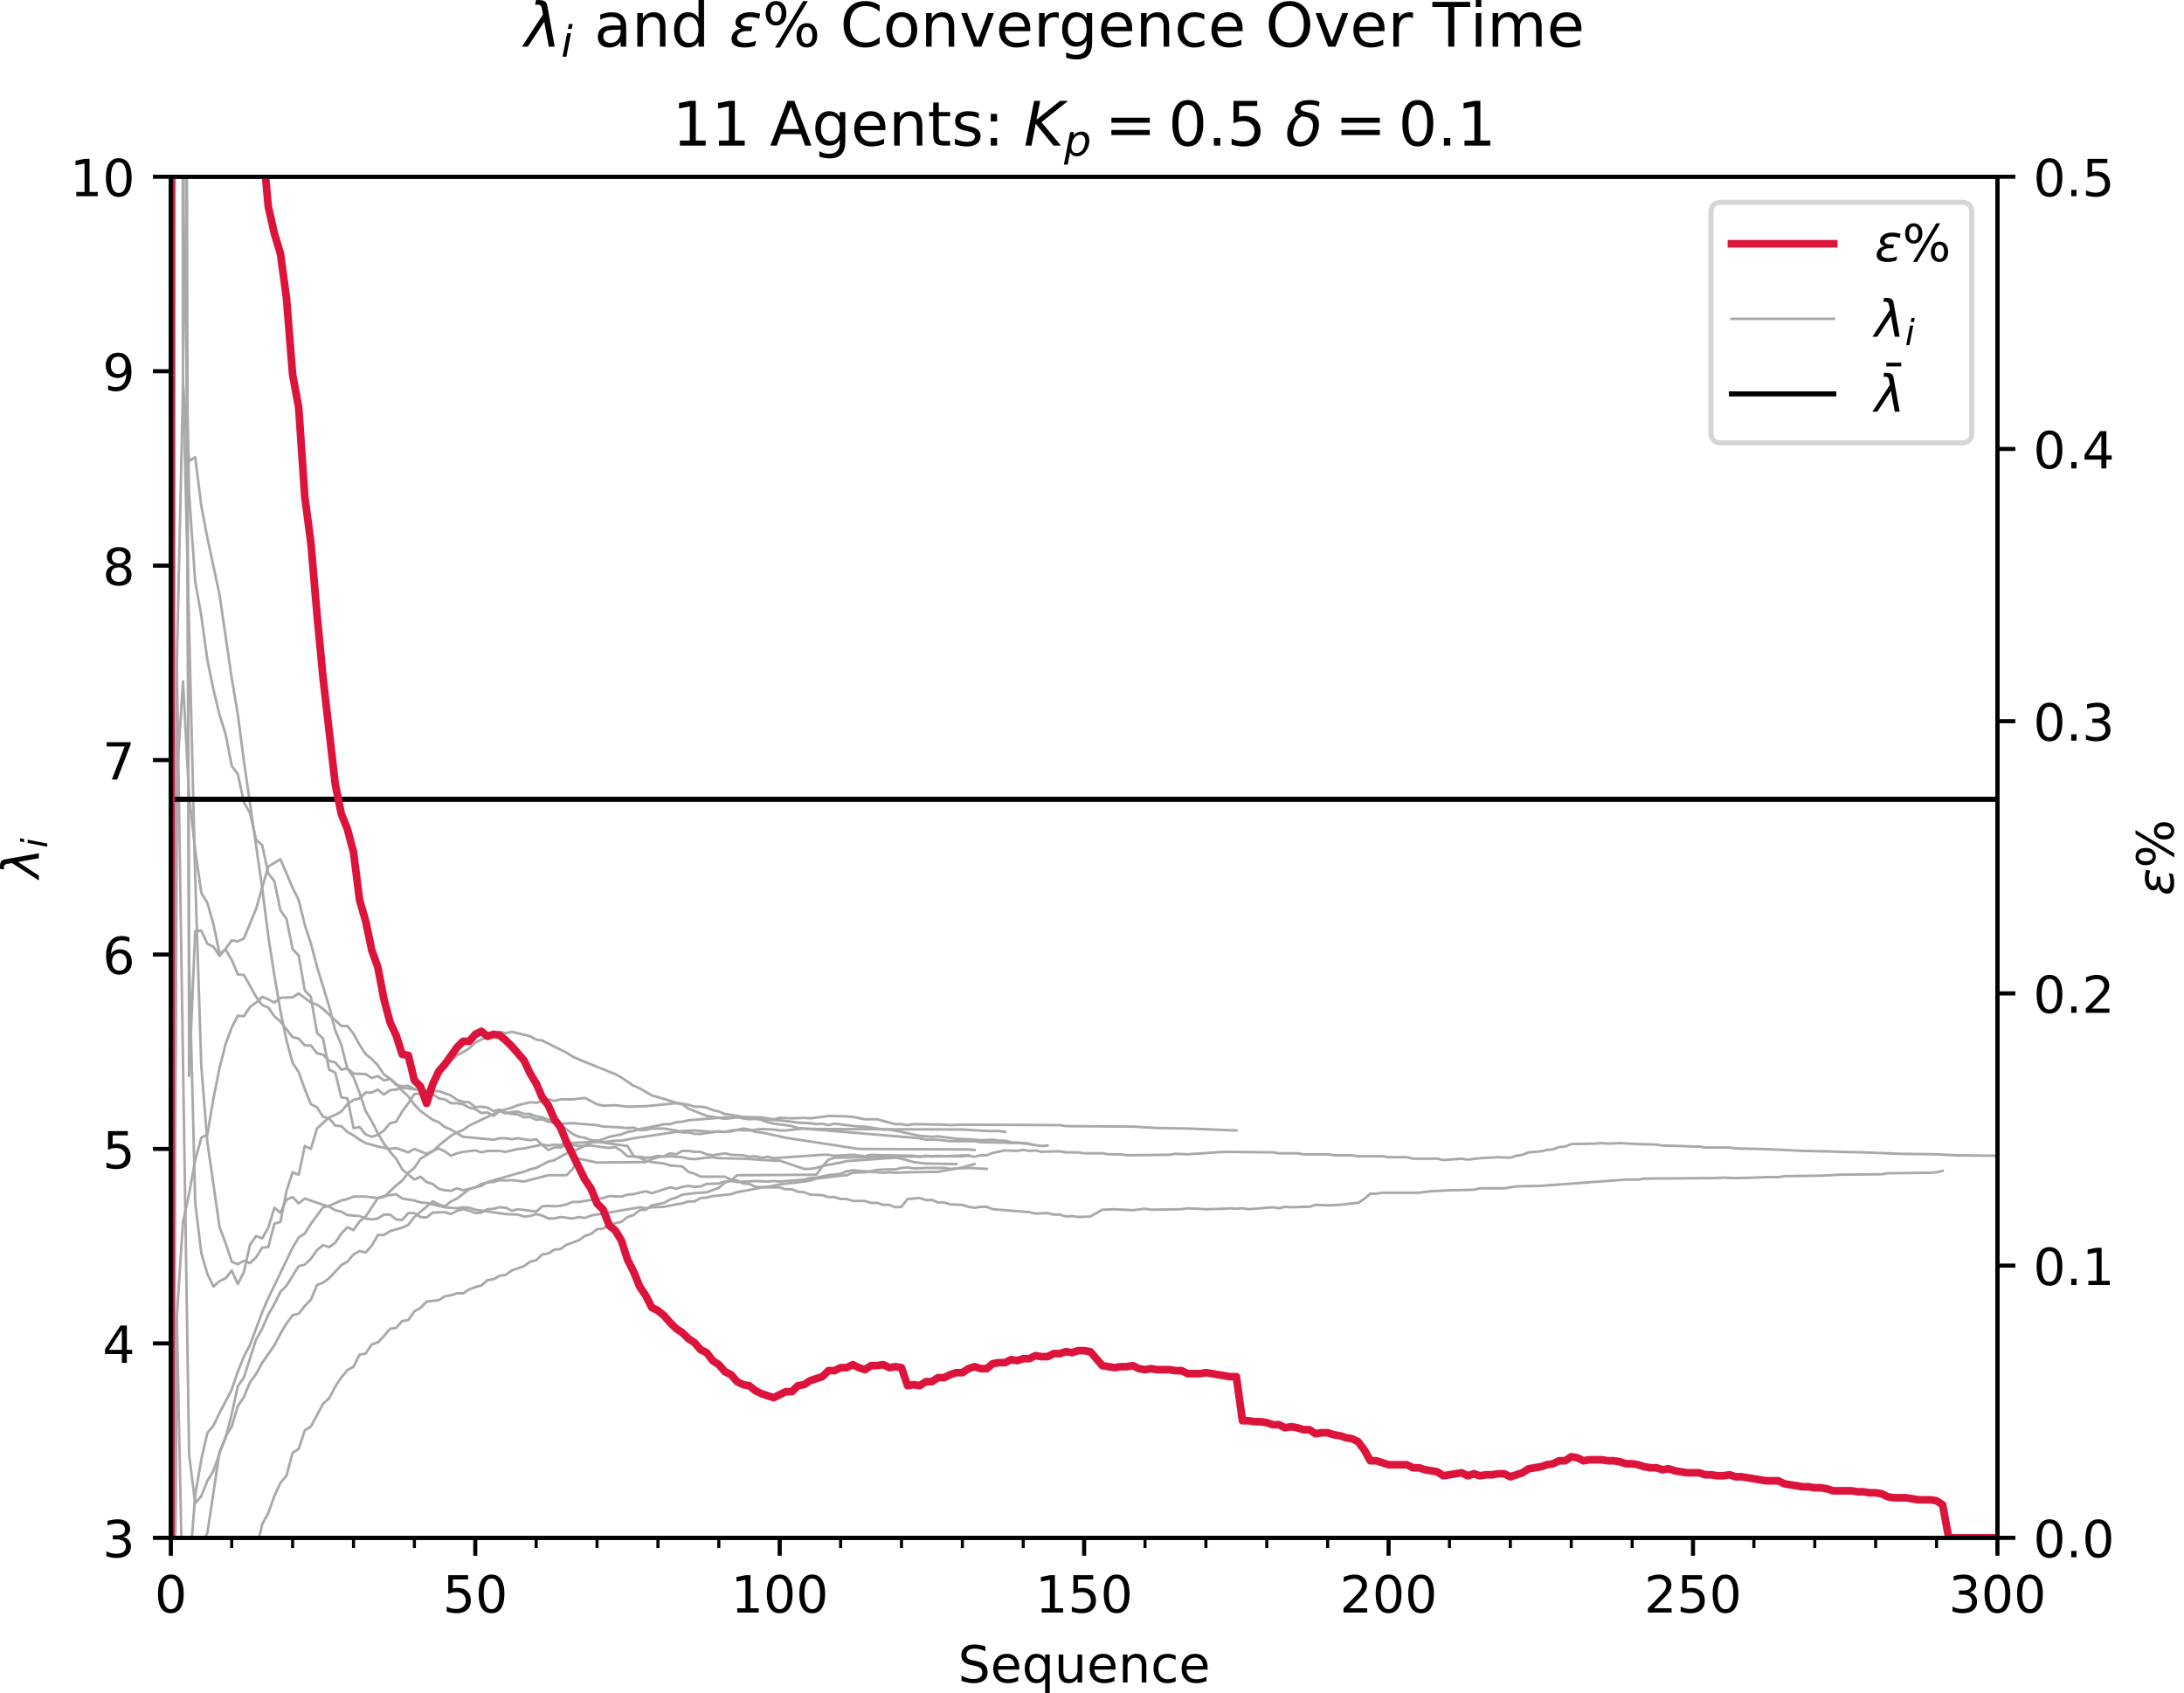 <?xml version="1.0" encoding="utf-8" standalone="no"?>
<!DOCTYPE svg PUBLIC "-//W3C//DTD SVG 1.1//EN"
  "http://www.w3.org/Graphics/SVG/1.1/DTD/svg11.dtd">
<!-- Created with matplotlib (http://matplotlib.org/) -->
<svg height="331pt" version="1.1" viewBox="0 0 427 331" width="427pt" xmlns="http://www.w3.org/2000/svg" xmlns:xlink="http://www.w3.org/1999/xlink">
 <defs>
  <style type="text/css">
*{stroke-linecap:butt;stroke-linejoin:round;}
  </style>
 </defs>
 <g id="figure_1">
  <g id="patch_1">
   <path d="M 0 331.028 
L 427.104 331.028 
L 427.104 0 
L 0 0 
z
" style="fill:#ffffff;"/>
  </g>
  <g id="axes_1">
   <g id="patch_2">
    <path d="M 33.403 300.672 
L 390.523 300.672 
L 390.523 34.56 
L 33.403 34.56 
z
" style="fill:#ffffff;"/>
   </g>
   <g id="matplotlib.axis_1">
    <g id="xtick_1">
     <g id="line2d_1">
      <defs>
       <path d="M 0 0 
L 0 3.5 
" id="m4470a8eb2c" style="stroke:#000000;stroke-width:0.8;"/>
      </defs>
      <g>
       <use style="stroke:#000000;stroke-width:0.8;" x="33.403" xlink:href="#m4470a8eb2c" y="300.672"/>
      </g>
     </g>
     <g id="text_1">
      <!-- 0 -->
      <defs>
       <path d="M 31.781 66.406 
Q 24.172 66.406 20.328 58.906 
Q 16.5 51.422 16.5 36.375 
Q 16.5 21.391 20.328 13.891 
Q 24.172 6.391 31.781 6.391 
Q 39.453 6.391 43.281 13.891 
Q 47.125 21.391 47.125 36.375 
Q 47.125 51.422 43.281 58.906 
Q 39.453 66.406 31.781 66.406 
z
M 31.781 74.219 
Q 44.047 74.219 50.516 64.516 
Q 56.984 54.828 56.984 36.375 
Q 56.984 17.969 50.516 8.266 
Q 44.047 -1.422 31.781 -1.422 
Q 19.531 -1.422 13.062 8.266 
Q 6.594 17.969 6.594 36.375 
Q 6.594 54.828 13.062 64.516 
Q 19.531 74.219 31.781 74.219 
z
" id="DejaVuSans-30"/>
      </defs>
      <g transform="translate(30.222 315.27)scale(0.1 -0.1)">
       <use xlink:href="#DejaVuSans-30"/>
      </g>
     </g>
    </g>
    <g id="xtick_2">
     <g id="line2d_2">
      <g>
       <use style="stroke:#000000;stroke-width:0.8;" x="92.923" xlink:href="#m4470a8eb2c" y="300.672"/>
      </g>
     </g>
     <g id="text_2">
      <!-- 50 -->
      <defs>
       <path d="M 10.797 72.906 
L 49.516 72.906 
L 49.516 64.594 
L 19.828 64.594 
L 19.828 46.734 
Q 21.969 47.469 24.109 47.828 
Q 26.266 48.188 28.422 48.188 
Q 40.625 48.188 47.75 41.5 
Q 54.891 34.812 54.891 23.391 
Q 54.891 11.625 47.562 5.094 
Q 40.234 -1.422 26.906 -1.422 
Q 22.312 -1.422 17.547 -0.641 
Q 12.797 0.141 7.719 1.703 
L 7.719 11.625 
Q 12.109 9.234 16.797 8.062 
Q 21.484 6.891 26.703 6.891 
Q 35.156 6.891 40.078 11.328 
Q 45.016 15.766 45.016 23.391 
Q 45.016 31 40.078 35.438 
Q 35.156 39.891 26.703 39.891 
Q 22.75 39.891 18.812 39.016 
Q 14.891 38.141 10.797 36.281 
z
" id="DejaVuSans-35"/>
      </defs>
      <g transform="translate(86.561 315.27)scale(0.1 -0.1)">
       <use xlink:href="#DejaVuSans-35"/>
       <use x="63.623" xlink:href="#DejaVuSans-30"/>
      </g>
     </g>
    </g>
    <g id="xtick_3">
     <g id="line2d_3">
      <g>
       <use style="stroke:#000000;stroke-width:0.8;" x="152.443" xlink:href="#m4470a8eb2c" y="300.672"/>
      </g>
     </g>
     <g id="text_3">
      <!-- 100 -->
      <defs>
       <path d="M 12.406 8.297 
L 28.516 8.297 
L 28.516 63.922 
L 10.984 60.406 
L 10.984 69.391 
L 28.422 72.906 
L 38.281 72.906 
L 38.281 8.297 
L 54.391 8.297 
L 54.391 0 
L 12.406 0 
z
" id="DejaVuSans-31"/>
      </defs>
      <g transform="translate(142.899 315.27)scale(0.1 -0.1)">
       <use xlink:href="#DejaVuSans-31"/>
       <use x="63.623" xlink:href="#DejaVuSans-30"/>
       <use x="127.246" xlink:href="#DejaVuSans-30"/>
      </g>
     </g>
    </g>
    <g id="xtick_4">
     <g id="line2d_4">
      <g>
       <use style="stroke:#000000;stroke-width:0.8;" x="211.963" xlink:href="#m4470a8eb2c" y="300.672"/>
      </g>
     </g>
     <g id="text_4">
      <!-- 150 -->
      <g transform="translate(202.419 315.27)scale(0.1 -0.1)">
       <use xlink:href="#DejaVuSans-31"/>
       <use x="63.623" xlink:href="#DejaVuSans-35"/>
       <use x="127.246" xlink:href="#DejaVuSans-30"/>
      </g>
     </g>
    </g>
    <g id="xtick_5">
     <g id="line2d_5">
      <g>
       <use style="stroke:#000000;stroke-width:0.8;" x="271.483" xlink:href="#m4470a8eb2c" y="300.672"/>
      </g>
     </g>
     <g id="text_5">
      <!-- 200 -->
      <defs>
       <path d="M 19.188 8.297 
L 53.609 8.297 
L 53.609 0 
L 7.328 0 
L 7.328 8.297 
Q 12.938 14.109 22.625 23.891 
Q 32.328 33.688 34.812 36.531 
Q 39.547 41.844 41.422 45.531 
Q 43.312 49.219 43.312 52.781 
Q 43.312 58.594 39.234 62.25 
Q 35.156 65.922 28.609 65.922 
Q 23.969 65.922 18.812 64.312 
Q 13.672 62.703 7.812 59.422 
L 7.812 69.391 
Q 13.766 71.781 18.938 73 
Q 24.125 74.219 28.422 74.219 
Q 39.75 74.219 46.484 68.547 
Q 53.219 62.891 53.219 53.422 
Q 53.219 48.922 51.531 44.891 
Q 49.859 40.875 45.406 35.406 
Q 44.188 33.984 37.641 27.219 
Q 31.109 20.453 19.188 8.297 
z
" id="DejaVuSans-32"/>
      </defs>
      <g transform="translate(261.939 315.27)scale(0.1 -0.1)">
       <use xlink:href="#DejaVuSans-32"/>
       <use x="63.623" xlink:href="#DejaVuSans-30"/>
       <use x="127.246" xlink:href="#DejaVuSans-30"/>
      </g>
     </g>
    </g>
    <g id="xtick_6">
     <g id="line2d_6">
      <g>
       <use style="stroke:#000000;stroke-width:0.8;" x="331.003" xlink:href="#m4470a8eb2c" y="300.672"/>
      </g>
     </g>
     <g id="text_6">
      <!-- 250 -->
      <g transform="translate(321.459 315.27)scale(0.1 -0.1)">
       <use xlink:href="#DejaVuSans-32"/>
       <use x="63.623" xlink:href="#DejaVuSans-35"/>
       <use x="127.246" xlink:href="#DejaVuSans-30"/>
      </g>
     </g>
    </g>
    <g id="xtick_7">
     <g id="line2d_7">
      <g>
       <use style="stroke:#000000;stroke-width:0.8;" x="390.523" xlink:href="#m4470a8eb2c" y="300.672"/>
      </g>
     </g>
     <g id="text_7">
      <!-- 300 -->
      <defs>
       <path d="M 40.578 39.312 
Q 47.656 37.797 51.625 33 
Q 55.609 28.219 55.609 21.188 
Q 55.609 10.406 48.188 4.484 
Q 40.766 -1.422 27.094 -1.422 
Q 22.516 -1.422 17.656 -0.516 
Q 12.797 0.391 7.625 2.203 
L 7.625 11.719 
Q 11.719 9.328 16.594 8.109 
Q 21.484 6.891 26.812 6.891 
Q 36.078 6.891 40.938 10.547 
Q 45.797 14.203 45.797 21.188 
Q 45.797 27.641 41.281 31.266 
Q 36.766 34.906 28.719 34.906 
L 20.219 34.906 
L 20.219 43.016 
L 29.109 43.016 
Q 36.375 43.016 40.234 45.922 
Q 44.094 48.828 44.094 54.297 
Q 44.094 59.906 40.109 62.906 
Q 36.141 65.922 28.719 65.922 
Q 24.656 65.922 20.016 65.031 
Q 15.375 64.156 9.812 62.312 
L 9.812 71.094 
Q 15.438 72.656 20.344 73.438 
Q 25.25 74.219 29.594 74.219 
Q 40.828 74.219 47.359 69.109 
Q 53.906 64.016 53.906 55.328 
Q 53.906 49.266 50.438 45.094 
Q 46.969 40.922 40.578 39.312 
z
" id="DejaVuSans-33"/>
      </defs>
      <g transform="translate(380.979 315.27)scale(0.1 -0.1)">
       <use xlink:href="#DejaVuSans-33"/>
       <use x="63.623" xlink:href="#DejaVuSans-30"/>
       <use x="127.246" xlink:href="#DejaVuSans-30"/>
      </g>
     </g>
    </g>
    <g id="xtick_8">
     <g id="line2d_8">
      <defs>
       <path d="M 0 0 
L 0 2 
" id="m11f23b1d37" style="stroke:#000000;stroke-width:0.6;"/>
      </defs>
      <g>
       <use style="stroke:#000000;stroke-width:0.6;" x="33.403" xlink:href="#m11f23b1d37" y="300.672"/>
      </g>
     </g>
    </g>
    <g id="xtick_9">
     <g id="line2d_9">
      <g>
       <use style="stroke:#000000;stroke-width:0.6;" x="45.307" xlink:href="#m11f23b1d37" y="300.672"/>
      </g>
     </g>
    </g>
    <g id="xtick_10">
     <g id="line2d_10">
      <g>
       <use style="stroke:#000000;stroke-width:0.6;" x="57.211" xlink:href="#m11f23b1d37" y="300.672"/>
      </g>
     </g>
    </g>
    <g id="xtick_11">
     <g id="line2d_11">
      <g>
       <use style="stroke:#000000;stroke-width:0.6;" x="69.115" xlink:href="#m11f23b1d37" y="300.672"/>
      </g>
     </g>
    </g>
    <g id="xtick_12">
     <g id="line2d_12">
      <g>
       <use style="stroke:#000000;stroke-width:0.6;" x="81.019" xlink:href="#m11f23b1d37" y="300.672"/>
      </g>
     </g>
    </g>
    <g id="xtick_13">
     <g id="line2d_13">
      <g>
       <use style="stroke:#000000;stroke-width:0.6;" x="92.923" xlink:href="#m11f23b1d37" y="300.672"/>
      </g>
     </g>
    </g>
    <g id="xtick_14">
     <g id="line2d_14">
      <g>
       <use style="stroke:#000000;stroke-width:0.6;" x="104.827" xlink:href="#m11f23b1d37" y="300.672"/>
      </g>
     </g>
    </g>
    <g id="xtick_15">
     <g id="line2d_15">
      <g>
       <use style="stroke:#000000;stroke-width:0.6;" x="116.731" xlink:href="#m11f23b1d37" y="300.672"/>
      </g>
     </g>
    </g>
    <g id="xtick_16">
     <g id="line2d_16">
      <g>
       <use style="stroke:#000000;stroke-width:0.6;" x="128.635" xlink:href="#m11f23b1d37" y="300.672"/>
      </g>
     </g>
    </g>
    <g id="xtick_17">
     <g id="line2d_17">
      <g>
       <use style="stroke:#000000;stroke-width:0.6;" x="140.539" xlink:href="#m11f23b1d37" y="300.672"/>
      </g>
     </g>
    </g>
    <g id="xtick_18">
     <g id="line2d_18">
      <g>
       <use style="stroke:#000000;stroke-width:0.6;" x="152.443" xlink:href="#m11f23b1d37" y="300.672"/>
      </g>
     </g>
    </g>
    <g id="xtick_19">
     <g id="line2d_19">
      <g>
       <use style="stroke:#000000;stroke-width:0.6;" x="164.347" xlink:href="#m11f23b1d37" y="300.672"/>
      </g>
     </g>
    </g>
    <g id="xtick_20">
     <g id="line2d_20">
      <g>
       <use style="stroke:#000000;stroke-width:0.6;" x="176.251" xlink:href="#m11f23b1d37" y="300.672"/>
      </g>
     </g>
    </g>
    <g id="xtick_21">
     <g id="line2d_21">
      <g>
       <use style="stroke:#000000;stroke-width:0.6;" x="188.155" xlink:href="#m11f23b1d37" y="300.672"/>
      </g>
     </g>
    </g>
    <g id="xtick_22">
     <g id="line2d_22">
      <g>
       <use style="stroke:#000000;stroke-width:0.6;" x="200.059" xlink:href="#m11f23b1d37" y="300.672"/>
      </g>
     </g>
    </g>
    <g id="xtick_23">
     <g id="line2d_23">
      <g>
       <use style="stroke:#000000;stroke-width:0.6;" x="211.963" xlink:href="#m11f23b1d37" y="300.672"/>
      </g>
     </g>
    </g>
    <g id="xtick_24">
     <g id="line2d_24">
      <g>
       <use style="stroke:#000000;stroke-width:0.6;" x="223.867" xlink:href="#m11f23b1d37" y="300.672"/>
      </g>
     </g>
    </g>
    <g id="xtick_25">
     <g id="line2d_25">
      <g>
       <use style="stroke:#000000;stroke-width:0.6;" x="235.771" xlink:href="#m11f23b1d37" y="300.672"/>
      </g>
     </g>
    </g>
    <g id="xtick_26">
     <g id="line2d_26">
      <g>
       <use style="stroke:#000000;stroke-width:0.6;" x="247.675" xlink:href="#m11f23b1d37" y="300.672"/>
      </g>
     </g>
    </g>
    <g id="xtick_27">
     <g id="line2d_27">
      <g>
       <use style="stroke:#000000;stroke-width:0.6;" x="259.579" xlink:href="#m11f23b1d37" y="300.672"/>
      </g>
     </g>
    </g>
    <g id="xtick_28">
     <g id="line2d_28">
      <g>
       <use style="stroke:#000000;stroke-width:0.6;" x="271.483" xlink:href="#m11f23b1d37" y="300.672"/>
      </g>
     </g>
    </g>
    <g id="xtick_29">
     <g id="line2d_29">
      <g>
       <use style="stroke:#000000;stroke-width:0.6;" x="283.387" xlink:href="#m11f23b1d37" y="300.672"/>
      </g>
     </g>
    </g>
    <g id="xtick_30">
     <g id="line2d_30">
      <g>
       <use style="stroke:#000000;stroke-width:0.6;" x="295.291" xlink:href="#m11f23b1d37" y="300.672"/>
      </g>
     </g>
    </g>
    <g id="xtick_31">
     <g id="line2d_31">
      <g>
       <use style="stroke:#000000;stroke-width:0.6;" x="307.195" xlink:href="#m11f23b1d37" y="300.672"/>
      </g>
     </g>
    </g>
    <g id="xtick_32">
     <g id="line2d_32">
      <g>
       <use style="stroke:#000000;stroke-width:0.6;" x="319.099" xlink:href="#m11f23b1d37" y="300.672"/>
      </g>
     </g>
    </g>
    <g id="xtick_33">
     <g id="line2d_33">
      <g>
       <use style="stroke:#000000;stroke-width:0.6;" x="331.003" xlink:href="#m11f23b1d37" y="300.672"/>
      </g>
     </g>
    </g>
    <g id="xtick_34">
     <g id="line2d_34">
      <g>
       <use style="stroke:#000000;stroke-width:0.6;" x="342.907" xlink:href="#m11f23b1d37" y="300.672"/>
      </g>
     </g>
    </g>
    <g id="xtick_35">
     <g id="line2d_35">
      <g>
       <use style="stroke:#000000;stroke-width:0.6;" x="354.811" xlink:href="#m11f23b1d37" y="300.672"/>
      </g>
     </g>
    </g>
    <g id="xtick_36">
     <g id="line2d_36">
      <g>
       <use style="stroke:#000000;stroke-width:0.6;" x="366.715" xlink:href="#m11f23b1d37" y="300.672"/>
      </g>
     </g>
    </g>
    <g id="xtick_37">
     <g id="line2d_37">
      <g>
       <use style="stroke:#000000;stroke-width:0.6;" x="378.619" xlink:href="#m11f23b1d37" y="300.672"/>
      </g>
     </g>
    </g>
    <g id="xtick_38">
     <g id="line2d_38">
      <g>
       <use style="stroke:#000000;stroke-width:0.6;" x="390.523" xlink:href="#m11f23b1d37" y="300.672"/>
      </g>
     </g>
    </g>
    <g id="text_8">
     <!-- Sequence -->
     <defs>
      <path d="M 53.516 70.516 
L 53.516 60.891 
Q 47.906 63.578 42.922 64.891 
Q 37.938 66.219 33.297 66.219 
Q 25.25 66.219 20.875 63.094 
Q 16.5 59.969 16.5 54.203 
Q 16.5 49.359 19.406 46.891 
Q 22.312 44.438 30.422 42.922 
L 36.375 41.703 
Q 47.406 39.594 52.656 34.297 
Q 57.906 29 57.906 20.125 
Q 57.906 9.516 50.797 4.047 
Q 43.703 -1.422 29.984 -1.422 
Q 24.812 -1.422 18.969 -0.25 
Q 13.141 0.922 6.891 3.219 
L 6.891 13.375 
Q 12.891 10.016 18.656 8.297 
Q 24.422 6.594 29.984 6.594 
Q 38.422 6.594 43.016 9.906 
Q 47.609 13.234 47.609 19.391 
Q 47.609 24.75 44.312 27.781 
Q 41.016 30.812 33.5 32.328 
L 27.484 33.5 
Q 16.453 35.688 11.516 40.375 
Q 6.594 45.062 6.594 53.422 
Q 6.594 63.094 13.406 68.656 
Q 20.219 74.219 32.172 74.219 
Q 37.312 74.219 42.625 73.281 
Q 47.953 72.359 53.516 70.516 
z
" id="DejaVuSans-53"/>
      <path d="M 56.203 29.594 
L 56.203 25.203 
L 14.891 25.203 
Q 15.484 15.922 20.484 11.062 
Q 25.484 6.203 34.422 6.203 
Q 39.594 6.203 44.453 7.469 
Q 49.312 8.734 54.109 11.281 
L 54.109 2.781 
Q 49.266 0.734 44.188 -0.344 
Q 39.109 -1.422 33.891 -1.422 
Q 20.797 -1.422 13.156 6.188 
Q 5.516 13.812 5.516 26.812 
Q 5.516 40.234 12.766 48.109 
Q 20.016 56 32.328 56 
Q 43.359 56 49.781 48.891 
Q 56.203 41.797 56.203 29.594 
z
M 47.219 32.234 
Q 47.125 39.594 43.094 43.984 
Q 39.062 48.391 32.422 48.391 
Q 24.906 48.391 20.391 44.141 
Q 15.875 39.891 15.188 32.172 
z
" id="DejaVuSans-65"/>
      <path d="M 14.797 27.297 
Q 14.797 17.391 18.875 11.75 
Q 22.953 6.109 30.078 6.109 
Q 37.203 6.109 41.297 11.75 
Q 45.406 17.391 45.406 27.297 
Q 45.406 37.203 41.297 42.844 
Q 37.203 48.484 30.078 48.484 
Q 22.953 48.484 18.875 42.844 
Q 14.797 37.203 14.797 27.297 
z
M 45.406 8.203 
Q 42.578 3.328 38.25 0.953 
Q 33.938 -1.422 27.875 -1.422 
Q 17.969 -1.422 11.734 6.484 
Q 5.516 14.406 5.516 27.297 
Q 5.516 40.188 11.734 48.094 
Q 17.969 56 27.875 56 
Q 33.938 56 38.25 53.625 
Q 42.578 51.266 45.406 46.391 
L 45.406 54.688 
L 54.391 54.688 
L 54.391 -20.797 
L 45.406 -20.797 
z
" id="DejaVuSans-71"/>
      <path d="M 8.5 21.578 
L 8.5 54.688 
L 17.484 54.688 
L 17.484 21.922 
Q 17.484 14.156 20.5 10.266 
Q 23.531 6.391 29.594 6.391 
Q 36.859 6.391 41.078 11.031 
Q 45.312 15.672 45.312 23.688 
L 45.312 54.688 
L 54.297 54.688 
L 54.297 0 
L 45.312 0 
L 45.312 8.406 
Q 42.047 3.422 37.719 1 
Q 33.406 -1.422 27.688 -1.422 
Q 18.266 -1.422 13.375 4.438 
Q 8.5 10.297 8.5 21.578 
z
M 31.109 56 
z
" id="DejaVuSans-75"/>
      <path d="M 54.891 33.016 
L 54.891 0 
L 45.906 0 
L 45.906 32.719 
Q 45.906 40.484 42.875 44.328 
Q 39.844 48.188 33.797 48.188 
Q 26.516 48.188 22.312 43.547 
Q 18.109 38.922 18.109 30.906 
L 18.109 0 
L 9.078 0 
L 9.078 54.688 
L 18.109 54.688 
L 18.109 46.188 
Q 21.344 51.125 25.703 53.562 
Q 30.078 56 35.797 56 
Q 45.219 56 50.047 50.172 
Q 54.891 44.344 54.891 33.016 
z
" id="DejaVuSans-6e"/>
      <path d="M 48.781 52.594 
L 48.781 44.188 
Q 44.969 46.297 41.141 47.344 
Q 37.312 48.391 33.406 48.391 
Q 24.656 48.391 19.812 42.844 
Q 14.984 37.312 14.984 27.297 
Q 14.984 17.281 19.812 11.734 
Q 24.656 6.203 33.406 6.203 
Q 37.312 6.203 41.141 7.25 
Q 44.969 8.297 48.781 10.406 
L 48.781 2.094 
Q 45.016 0.344 40.984 -0.531 
Q 36.969 -1.422 32.422 -1.422 
Q 20.062 -1.422 12.781 6.344 
Q 5.516 14.109 5.516 27.297 
Q 5.516 40.672 12.859 48.328 
Q 20.219 56 33.016 56 
Q 37.156 56 41.109 55.141 
Q 45.062 54.297 48.781 52.594 
z
" id="DejaVuSans-63"/>
     </defs>
     <g transform="translate(187.298 328.949)scale(0.1 -0.1)">
      <use xlink:href="#DejaVuSans-53"/>
      <use x="63.477" xlink:href="#DejaVuSans-65"/>
      <use x="125" xlink:href="#DejaVuSans-71"/>
      <use x="188.477" xlink:href="#DejaVuSans-75"/>
      <use x="251.855" xlink:href="#DejaVuSans-65"/>
      <use x="313.379" xlink:href="#DejaVuSans-6e"/>
      <use x="376.758" xlink:href="#DejaVuSans-63"/>
      <use x="431.738" xlink:href="#DejaVuSans-65"/>
     </g>
    </g>
   </g>
   <g id="matplotlib.axis_2">
    <g id="ytick_1">
     <g id="line2d_39">
      <defs>
       <path d="M 0 0 
L -3.5 0 
" id="ma99ab20e2b" style="stroke:#000000;stroke-width:0.8;"/>
      </defs>
      <g>
       <use style="stroke:#000000;stroke-width:0.8;" x="33.403" xlink:href="#ma99ab20e2b" y="300.672"/>
      </g>
     </g>
     <g id="text_9">
      <!-- 3 -->
      <g transform="translate(20.041 304.471)scale(0.1 -0.1)">
       <use xlink:href="#DejaVuSans-33"/>
      </g>
     </g>
    </g>
    <g id="ytick_2">
     <g id="line2d_40">
      <g>
       <use style="stroke:#000000;stroke-width:0.8;" x="33.403" xlink:href="#ma99ab20e2b" y="262.656"/>
      </g>
     </g>
     <g id="text_10">
      <!-- 4 -->
      <defs>
       <path d="M 37.797 64.312 
L 12.891 25.391 
L 37.797 25.391 
z
M 35.203 72.906 
L 47.609 72.906 
L 47.609 25.391 
L 58.016 25.391 
L 58.016 17.188 
L 47.609 17.188 
L 47.609 0 
L 37.797 0 
L 37.797 17.188 
L 4.891 17.188 
L 4.891 26.703 
z
" id="DejaVuSans-34"/>
      </defs>
      <g transform="translate(20.041 266.455)scale(0.1 -0.1)">
       <use xlink:href="#DejaVuSans-34"/>
      </g>
     </g>
    </g>
    <g id="ytick_3">
     <g id="line2d_41">
      <g>
       <use style="stroke:#000000;stroke-width:0.8;" x="33.403" xlink:href="#ma99ab20e2b" y="224.64"/>
      </g>
     </g>
     <g id="text_11">
      <!-- 5 -->
      <g transform="translate(20.041 228.439)scale(0.1 -0.1)">
       <use xlink:href="#DejaVuSans-35"/>
      </g>
     </g>
    </g>
    <g id="ytick_4">
     <g id="line2d_42">
      <g>
       <use style="stroke:#000000;stroke-width:0.8;" x="33.403" xlink:href="#ma99ab20e2b" y="186.624"/>
      </g>
     </g>
     <g id="text_12">
      <!-- 6 -->
      <defs>
       <path d="M 33.016 40.375 
Q 26.375 40.375 22.484 35.828 
Q 18.609 31.297 18.609 23.391 
Q 18.609 15.531 22.484 10.953 
Q 26.375 6.391 33.016 6.391 
Q 39.656 6.391 43.531 10.953 
Q 47.406 15.531 47.406 23.391 
Q 47.406 31.297 43.531 35.828 
Q 39.656 40.375 33.016 40.375 
z
M 52.594 71.297 
L 52.594 62.312 
Q 48.875 64.062 45.094 64.984 
Q 41.312 65.922 37.594 65.922 
Q 27.828 65.922 22.672 59.328 
Q 17.531 52.734 16.797 39.406 
Q 19.672 43.656 24.016 45.922 
Q 28.375 48.188 33.594 48.188 
Q 44.578 48.188 50.953 41.516 
Q 57.328 34.859 57.328 23.391 
Q 57.328 12.156 50.688 5.359 
Q 44.047 -1.422 33.016 -1.422 
Q 20.359 -1.422 13.672 8.266 
Q 6.984 17.969 6.984 36.375 
Q 6.984 53.656 15.188 63.938 
Q 23.391 74.219 37.203 74.219 
Q 40.922 74.219 44.703 73.484 
Q 48.484 72.75 52.594 71.297 
z
" id="DejaVuSans-36"/>
      </defs>
      <g transform="translate(20.041 190.423)scale(0.1 -0.1)">
       <use xlink:href="#DejaVuSans-36"/>
      </g>
     </g>
    </g>
    <g id="ytick_5">
     <g id="line2d_43">
      <g>
       <use style="stroke:#000000;stroke-width:0.8;" x="33.403" xlink:href="#ma99ab20e2b" y="148.608"/>
      </g>
     </g>
     <g id="text_13">
      <!-- 7 -->
      <defs>
       <path d="M 8.203 72.906 
L 55.078 72.906 
L 55.078 68.703 
L 28.609 0 
L 18.312 0 
L 43.219 64.594 
L 8.203 64.594 
z
" id="DejaVuSans-37"/>
      </defs>
      <g transform="translate(20.041 152.407)scale(0.1 -0.1)">
       <use xlink:href="#DejaVuSans-37"/>
      </g>
     </g>
    </g>
    <g id="ytick_6">
     <g id="line2d_44">
      <g>
       <use style="stroke:#000000;stroke-width:0.8;" x="33.403" xlink:href="#ma99ab20e2b" y="110.592"/>
      </g>
     </g>
     <g id="text_14">
      <!-- 8 -->
      <defs>
       <path d="M 31.781 34.625 
Q 24.75 34.625 20.719 30.859 
Q 16.703 27.094 16.703 20.516 
Q 16.703 13.922 20.719 10.156 
Q 24.75 6.391 31.781 6.391 
Q 38.812 6.391 42.859 10.172 
Q 46.922 13.969 46.922 20.516 
Q 46.922 27.094 42.891 30.859 
Q 38.875 34.625 31.781 34.625 
z
M 21.922 38.812 
Q 15.578 40.375 12.031 44.719 
Q 8.5 49.078 8.5 55.328 
Q 8.5 64.062 14.719 69.141 
Q 20.953 74.219 31.781 74.219 
Q 42.672 74.219 48.875 69.141 
Q 55.078 64.062 55.078 55.328 
Q 55.078 49.078 51.531 44.719 
Q 48 40.375 41.703 38.812 
Q 48.828 37.156 52.797 32.312 
Q 56.781 27.484 56.781 20.516 
Q 56.781 9.906 50.312 4.234 
Q 43.844 -1.422 31.781 -1.422 
Q 19.734 -1.422 13.25 4.234 
Q 6.781 9.906 6.781 20.516 
Q 6.781 27.484 10.781 32.312 
Q 14.797 37.156 21.922 38.812 
z
M 18.312 54.391 
Q 18.312 48.734 21.844 45.562 
Q 25.391 42.391 31.781 42.391 
Q 38.141 42.391 41.719 45.562 
Q 45.312 48.734 45.312 54.391 
Q 45.312 60.062 41.719 63.234 
Q 38.141 66.406 31.781 66.406 
Q 25.391 66.406 21.844 63.234 
Q 18.312 60.062 18.312 54.391 
z
" id="DejaVuSans-38"/>
      </defs>
      <g transform="translate(20.041 114.391)scale(0.1 -0.1)">
       <use xlink:href="#DejaVuSans-38"/>
      </g>
     </g>
    </g>
    <g id="ytick_7">
     <g id="line2d_45">
      <g>
       <use style="stroke:#000000;stroke-width:0.8;" x="33.403" xlink:href="#ma99ab20e2b" y="72.576"/>
      </g>
     </g>
     <g id="text_15">
      <!-- 9 -->
      <defs>
       <path d="M 10.984 1.516 
L 10.984 10.5 
Q 14.703 8.734 18.5 7.812 
Q 22.312 6.891 25.984 6.891 
Q 35.75 6.891 40.891 13.453 
Q 46.047 20.016 46.781 33.406 
Q 43.953 29.203 39.594 26.953 
Q 35.25 24.703 29.984 24.703 
Q 19.047 24.703 12.672 31.312 
Q 6.297 37.938 6.297 49.422 
Q 6.297 60.641 12.938 67.422 
Q 19.578 74.219 30.609 74.219 
Q 43.266 74.219 49.922 64.516 
Q 56.594 54.828 56.594 36.375 
Q 56.594 19.141 48.406 8.859 
Q 40.234 -1.422 26.422 -1.422 
Q 22.703 -1.422 18.891 -0.688 
Q 15.094 0.047 10.984 1.516 
z
M 30.609 32.422 
Q 37.25 32.422 41.125 36.953 
Q 45.016 41.5 45.016 49.422 
Q 45.016 57.281 41.125 61.844 
Q 37.25 66.406 30.609 66.406 
Q 23.969 66.406 20.094 61.844 
Q 16.219 57.281 16.219 49.422 
Q 16.219 41.5 20.094 36.953 
Q 23.969 32.422 30.609 32.422 
z
" id="DejaVuSans-39"/>
      </defs>
      <g transform="translate(20.041 76.375)scale(0.1 -0.1)">
       <use xlink:href="#DejaVuSans-39"/>
      </g>
     </g>
    </g>
    <g id="ytick_8">
     <g id="line2d_46">
      <g>
       <use style="stroke:#000000;stroke-width:0.8;" x="33.403" xlink:href="#ma99ab20e2b" y="34.56"/>
      </g>
     </g>
     <g id="text_16">
      <!-- 10 -->
      <g transform="translate(13.678 38.359)scale(0.1 -0.1)">
       <use xlink:href="#DejaVuSans-31"/>
       <use x="63.623" xlink:href="#DejaVuSans-30"/>
      </g>
     </g>
    </g>
    <g id="text_17">
     <!-- $\lambda_i$ -->
     <defs>
      <path d="M 36.719 67.438 
L 48.828 0 
L 39.312 0 
L 31.844 40.438 
L 5.125 0 
L -4.391 0 
L 29.734 52.438 
L 28.031 62.109 
Q 26.953 68.266 21.734 68.266 
L 17.047 68.266 
L 18.5 75.984 
L 24.219 75.875 
Q 35.203 75.734 36.719 67.438 
z
" id="DejaVuSans-Oblique-3bb"/>
      <path d="M 18.312 75.984 
L 27.297 75.984 
L 25.094 64.594 
L 16.109 64.594 
z
M 14.203 54.688 
L 23.188 54.688 
L 12.5 0 
L 3.516 0 
z
" id="DejaVuSans-Oblique-69"/>
     </defs>
     <g transform="translate(7.598 171.716)rotate(-90)scale(0.1 -0.1)">
      <use transform="translate(0 0.016)" xlink:href="#DejaVuSans-Oblique-3bb"/>
      <use transform="translate(59.18 -16.391)scale(0.7)" xlink:href="#DejaVuSans-Oblique-69"/>
     </g>
    </g>
   </g>
   <g id="line2d_47">
    <path clip-path="url(#pad4981c99a)" d="M 33.528 332.028 
L 34.031 -1 
M 36.467 -1 
L 36.974 210.384 
L 38.165 182.062 
L 39.355 181.967 
L 40.546 184.533 
L 41.736 185.103 
L 42.926 186.909 
L 44.117 185.484 
L 45.307 183.868 
L 46.498 184.058 
L 47.688 183.488 
L 50.069 177.69 
L 52.45 169.422 
L 54.83 167.996 
L 57.211 173.603 
L 58.402 175.98 
L 59.592 180.827 
L 60.782 184.438 
L 61.973 189 
L 64.354 196.793 
L 65.544 201.45 
L 66.734 204.301 
L 67.925 208.958 
L 69.115 210.574 
L 70.306 213.71 
L 71.496 217.227 
L 72.686 219.223 
L 73.877 221.599 
L 75.067 223.595 
L 76.258 225.21 
L 77.448 226.541 
L 78.638 228.632 
L 81.019 230.628 
L 82.21 230.057 
L 83.4 231.103 
L 84.59 231.483 
L 85.781 232.433 
L 86.971 232.718 
L 88.162 232.813 
L 89.352 232.338 
L 90.542 232.718 
L 94.114 231.863 
L 95.304 231.103 
L 97.685 230.437 
L 101.256 229.392 
L 102.446 229.107 
L 103.637 228.632 
L 104.827 228.347 
L 107.208 227.111 
L 108.398 226.826 
L 110.779 225.495 
L 111.97 225.21 
L 114.35 223.975 
L 115.541 223.404 
L 117.922 222.739 
L 119.112 222.264 
L 121.493 221.789 
L 122.683 221.314 
L 123.874 221.124 
L 125.064 220.743 
L 128.635 220.078 
L 129.826 219.793 
L 131.016 219.793 
L 132.206 219.413 
L 133.397 219.318 
L 134.587 219.033 
L 141.73 218.462 
L 142.92 218.557 
L 144.11 218.367 
L 148.872 218.462 
L 151.253 218.843 
L 152.443 218.557 
L 154.824 218.652 
L 157.205 218.557 
L 158.395 218.652 
L 160.776 218.367 
L 161.966 218.177 
L 165.538 218.272 
L 166.728 218.367 
L 169.109 218.843 
L 171.49 218.843 
L 175.061 219.793 
L 176.251 219.793 
L 177.442 219.983 
L 178.632 219.793 
L 184.584 219.888 
L 185.774 219.983 
L 188.155 219.888 
L 207.202 219.983 
L 208.392 220.173 
L 221.486 220.268 
L 226.248 220.553 
L 232.2 220.648 
L 234.581 220.743 
L 236.962 220.838 
L 239.342 220.933 
L 241.723 221.028 
L 241.723 221.028 
" style="fill:none;stroke:#a9a9a9;stroke-linecap:square;stroke-width:0.5;"/>
   </g>
   <g id="line2d_48">
    <path clip-path="url(#pad4981c99a)" d="M 33.566 332.028 
L 34.221 -1 
M 35.581 -1 
L 35.784 37.981 
L 36.974 96.621 
L 38.165 113.728 
L 39.355 120.381 
L 40.546 129.03 
L 41.736 134.827 
L 42.926 139.769 
L 44.117 143.571 
L 45.307 149.748 
L 46.498 151.364 
L 47.688 156.876 
L 48.878 158.967 
L 50.069 164.195 
L 51.259 165.24 
L 52.45 170.752 
L 53.64 172.273 
L 54.83 177.975 
L 56.021 179.686 
L 57.211 185.579 
L 58.402 186.814 
L 59.592 193.657 
L 60.782 194.892 
L 61.973 201.925 
L 63.163 203.066 
L 64.354 209.148 
L 65.544 209.719 
L 66.734 214.566 
L 67.925 214.756 
L 69.115 220.553 
L 70.306 220.363 
L 71.496 221.789 
L 72.686 222.264 
L 73.877 221.884 
L 75.067 221.028 
L 76.258 219.603 
L 77.448 219.318 
L 78.638 217.322 
L 79.829 215.706 
L 81.019 213.9 
L 83.4 213.71 
L 84.59 211.239 
L 86.971 208.483 
L 89.352 206.297 
L 90.542 205.727 
L 91.733 204.967 
L 92.923 203.826 
L 95.304 202.686 
L 96.494 202.306 
L 97.685 201.735 
L 98.875 202.02 
L 100.066 201.735 
L 103.637 202.591 
L 104.827 203.256 
L 106.018 203.446 
L 110.779 205.822 
L 111.97 206.582 
L 114.35 207.628 
L 120.302 210.004 
L 121.493 210.669 
L 123.874 212.285 
L 125.064 212.76 
L 127.445 214.186 
L 129.826 214.851 
L 132.206 215.611 
L 134.587 215.991 
L 135.778 216.372 
L 136.968 216.372 
L 138.158 216.562 
L 139.349 217.037 
L 140.539 217.322 
L 141.73 217.797 
L 147.682 218.748 
L 148.872 218.748 
L 150.062 218.938 
L 152.443 219.033 
L 154.824 219.318 
L 156.014 219.508 
L 158.395 219.603 
L 159.586 219.793 
L 160.776 219.698 
L 161.966 219.983 
L 163.157 219.698 
L 165.538 219.983 
L 167.918 220.268 
L 169.109 220.268 
L 172.68 220.838 
L 173.87 220.838 
L 176.251 221.314 
L 179.822 222.074 
L 182.203 222.264 
L 183.394 222.169 
L 186.965 222.644 
L 189.346 222.739 
L 191.726 222.929 
L 194.107 222.834 
L 195.298 223.024 
L 196.488 223.024 
L 197.678 223.309 
L 201.25 223.69 
L 203.63 224.07 
L 204.821 223.975 
L 204.821 223.975 
" style="fill:none;stroke:#a9a9a9;stroke-linecap:square;stroke-width:0.5;"/>
   </g>
   <g id="line2d_49">
    <path clip-path="url(#pad4981c99a)" d="M 34.027 332.028 
L 34.594 257.049 
L 35.784 238.896 
L 36.974 233.384 
L 38.165 226.826 
L 39.355 222.454 
L 40.546 221.789 
L 41.736 214.756 
L 42.926 208.768 
L 44.117 204.111 
L 45.307 200.88 
L 46.498 198.599 
L 47.688 198.694 
L 48.878 196.888 
L 50.069 196.033 
L 51.259 194.892 
L 52.45 195.368 
L 53.64 196.033 
L 54.83 195.083 
L 57.211 194.988 
L 58.402 194.227 
L 60.782 196.033 
L 61.973 196.413 
L 63.163 197.268 
L 66.734 200.595 
L 67.925 200.595 
L 69.115 202.116 
L 70.306 204.301 
L 71.496 206.107 
L 72.686 207.058 
L 73.877 208.293 
L 75.067 210.099 
L 76.258 210.859 
L 77.448 211.905 
L 78.638 213.235 
L 79.829 214.376 
L 81.019 215.991 
L 82.21 217.227 
L 84.59 218.938 
L 85.781 219.413 
L 86.971 220.363 
L 88.162 220.838 
L 90.542 222.264 
L 96.494 222.834 
L 97.685 222.549 
L 98.875 222.549 
L 100.066 222.739 
L 101.256 222.549 
L 103.637 222.929 
L 104.827 222.739 
L 106.018 223.88 
L 107.208 224.83 
L 108.398 224.355 
L 109.589 224.355 
L 110.779 223.88 
L 111.97 223.88 
L 113.16 224.07 
L 115.541 223.975 
L 119.112 224.45 
L 120.302 224.26 
L 121.493 225.02 
L 122.683 226.066 
L 125.064 226.161 
L 126.254 226.351 
L 127.445 226.256 
L 128.635 225.971 
L 129.826 226.161 
L 131.016 226.066 
L 133.397 226.256 
L 134.587 226.541 
L 135.778 226.636 
L 138.158 226.351 
L 139.349 226.256 
L 140.539 226.446 
L 145.301 226.541 
L 151.253 226.921 
L 152.443 226.921 
L 157.205 228.537 
L 158.395 228.537 
L 159.586 228.347 
L 160.776 227.966 
L 164.347 227.301 
L 165.538 227.016 
L 175.061 226.351 
L 176.251 226.541 
L 178.632 227.206 
L 181.013 227.491 
L 186.965 227.586 
L 186.965 227.586 
" style="fill:none;stroke:#a9a9a9;stroke-linecap:square;stroke-width:0.5;"/>
   </g>
   <g id="line2d_50">
    <path clip-path="url(#pad4981c99a)" d="M 33.449 332.028 
L 33.635 -1 
M 36.189 -1 
L 36.974 187.574 
L 38.165 235.094 
L 39.355 244.979 
L 40.546 249.065 
L 41.736 251.536 
L 42.926 250.491 
L 44.117 249.921 
L 45.307 248.4 
L 46.498 251.061 
L 47.688 248.685 
L 48.878 243.363 
L 50.069 241.652 
L 51.259 242.127 
L 52.45 240.036 
L 53.64 236.14 
L 54.83 237.09 
L 56.021 234.524 
L 57.211 234.049 
L 58.402 235.284 
L 59.592 234.334 
L 64.354 235.95 
L 65.544 236.615 
L 66.734 236.9 
L 67.925 237.565 
L 70.306 237.756 
L 71.496 238.231 
L 72.686 238.421 
L 73.877 238.231 
L 75.067 237.47 
L 76.258 237.47 
L 77.448 238.421 
L 78.638 238.516 
L 79.829 237.185 
L 81.019 237.185 
L 82.21 237.946 
L 83.4 238.041 
L 84.59 237.09 
L 86.971 236.995 
L 88.162 237.375 
L 89.352 236.71 
L 90.542 236.425 
L 91.733 236.71 
L 92.923 237.185 
L 94.114 237.09 
L 95.304 236.425 
L 96.494 236.33 
L 97.685 236.045 
L 98.875 236.14 
L 100.066 236.71 
L 101.256 236.425 
L 103.637 236.71 
L 104.827 236.9 
L 106.018 235.855 
L 107.208 235.76 
L 108.398 235.855 
L 109.589 235.76 
L 110.779 235.475 
L 111.97 234.999 
L 113.16 234.999 
L 117.922 234.239 
L 119.112 233.859 
L 121.493 233.954 
L 122.683 233.574 
L 123.874 233.479 
L 126.254 232.908 
L 127.445 233.289 
L 131.016 232.148 
L 132.206 232.433 
L 133.397 232.053 
L 134.587 231.863 
L 135.778 232.053 
L 136.968 231.958 
L 138.158 231.483 
L 140.539 231.388 
L 141.73 231.008 
L 142.92 230.913 
L 144.11 231.103 
L 147.682 230.913 
L 150.062 231.008 
L 151.253 230.913 
L 152.443 231.008 
L 157.205 230.628 
L 158.395 230.342 
L 159.586 230.247 
L 161.966 229.772 
L 164.347 229.487 
L 165.538 229.012 
L 166.728 228.822 
L 172.68 229.297 
L 173.87 229.202 
L 175.061 229.297 
L 177.442 229.202 
L 183.394 229.107 
L 188.155 228.252 
L 190.536 227.586 
L 190.536 227.586 
" style="fill:none;stroke:#a9a9a9;stroke-linecap:square;stroke-width:0.5;"/>
   </g>
   <g id="line2d_51">
    <path clip-path="url(#pad4981c99a)" d="M 33.488 332.028 
L 33.832 -1 
M 35.674 -1 
L 35.784 74.287 
L 38.165 171.608 
L 39.355 208.388 
L 40.546 223.309 
L 42.926 239.941 
L 44.117 243.078 
L 45.307 246.689 
L 46.498 247.164 
L 47.688 246.499 
L 48.878 246.974 
L 50.069 245.834 
L 51.259 243.933 
L 52.45 243.838 
L 53.64 239.276 
L 54.83 238.896 
L 56.021 232.813 
L 57.211 229.202 
L 58.402 229.677 
L 59.592 224.07 
L 60.782 224.64 
L 61.973 220.648 
L 64.354 218.462 
L 65.544 217.987 
L 66.734 217.322 
L 67.925 215.896 
L 69.115 215.041 
L 70.306 214.756 
L 71.496 213.615 
L 72.686 213.615 
L 73.877 213.045 
L 75.067 213.996 
L 76.258 213.14 
L 77.448 213.045 
L 78.638 212.665 
L 82.21 213.14 
L 85.781 213.33 
L 88.162 214.186 
L 89.352 215.041 
L 90.542 215.421 
L 91.733 215.516 
L 92.923 216.467 
L 94.114 216.372 
L 95.304 216.562 
L 96.494 217.227 
L 97.685 216.942 
L 98.875 217.512 
L 100.066 217.797 
L 101.256 217.892 
L 102.446 218.462 
L 103.637 218.367 
L 104.827 218.938 
L 106.018 218.843 
L 107.208 219.318 
L 109.589 219.698 
L 111.97 219.603 
L 116.731 219.983 
L 117.922 220.268 
L 120.302 220.363 
L 122.683 220.553 
L 123.874 220.458 
L 125.064 220.933 
L 126.254 220.933 
L 127.445 220.648 
L 129.826 220.648 
L 132.206 221.028 
L 133.397 221.409 
L 134.587 221.409 
L 135.778 221.694 
L 136.968 221.694 
L 140.539 221.219 
L 141.73 221.314 
L 142.92 221.219 
L 145.301 220.648 
L 146.491 220.838 
L 147.682 221.314 
L 148.872 221.409 
L 153.634 222.454 
L 167.918 224.64 
L 189.346 224.735 
L 190.536 224.83 
L 190.536 224.83 
" style="fill:none;stroke:#a9a9a9;stroke-linecap:square;stroke-width:0.5;"/>
   </g>
   <g id="line2d_52">
    <path clip-path="url(#pad4981c99a)" d="M 33.747 332.028 
L 34.594 128.84 
L 35.784 75.237 
L 36.974 90.158 
L 38.165 89.398 
L 39.355 98.902 
L 40.546 105.175 
L 42.926 116.294 
L 45.307 132.641 
L 46.498 139.674 
L 47.688 148.798 
L 51.259 173.603 
L 52.45 183.012 
L 53.64 190.711 
L 54.83 197.649 
L 56.021 203.446 
L 57.211 207.818 
L 58.402 209.624 
L 59.592 212.95 
L 60.782 215.896 
L 61.973 216.467 
L 63.163 218.367 
L 64.354 218.652 
L 65.544 220.078 
L 66.734 220.173 
L 67.925 221.314 
L 69.115 221.979 
L 70.306 222.834 
L 71.496 223.5 
L 73.877 224.165 
L 76.258 224.64 
L 77.448 224.45 
L 79.829 225.305 
L 81.019 224.64 
L 83.4 225.59 
L 85.781 224.545 
L 86.971 225.115 
L 88.162 225.971 
L 89.352 225.495 
L 90.542 225.21 
L 92.923 224.925 
L 94.114 225.305 
L 95.304 225.02 
L 97.685 225.02 
L 98.875 225.21 
L 101.256 224.64 
L 102.446 224.545 
L 106.018 223.785 
L 107.208 223.975 
L 108.398 223.785 
L 109.589 223.88 
L 110.779 223.5 
L 113.16 223.404 
L 115.541 223.309 
L 117.922 223.309 
L 120.302 223.024 
L 121.493 223.024 
L 123.874 222.549 
L 133.397 221.124 
L 135.778 221.028 
L 139.349 221.314 
L 140.539 221.219 
L 141.73 221.314 
L 142.92 221.028 
L 144.11 220.933 
L 146.491 221.028 
L 148.872 220.743 
L 151.253 220.838 
L 152.443 221.028 
L 153.634 221.028 
L 156.014 220.743 
L 157.205 220.648 
L 159.586 220.743 
L 188.155 220.838 
L 192.917 221.124 
L 195.298 221.124 
L 196.488 221.314 
L 196.488 221.314 
" style="fill:none;stroke:#a9a9a9;stroke-linecap:square;stroke-width:0.5;"/>
   </g>
   <g id="line2d_53">
    <path clip-path="url(#pad4981c99a)" d="M 33.75 332.028 
L 34.594 131.311 
L 36.974 284.42 
L 38.165 293.924 
L 39.355 292.499 
L 40.546 289.552 
L 41.736 287.556 
L 44.117 280.809 
L 45.307 278.908 
L 46.498 274.916 
L 47.688 273.11 
L 48.878 270.259 
L 50.069 268.644 
L 51.259 266.458 
L 53.64 263.036 
L 54.83 260.755 
L 56.021 258.759 
L 57.211 257.144 
L 58.402 256.859 
L 59.592 255.338 
L 60.782 254.102 
L 61.973 251.251 
L 63.163 250.776 
L 64.354 249.921 
L 66.734 247.355 
L 67.925 246.689 
L 69.115 245.264 
L 70.306 244.598 
L 71.496 244.884 
L 72.686 243.553 
L 73.877 241.462 
L 75.067 241.462 
L 76.258 240.702 
L 78.638 240.036 
L 79.829 239.466 
L 81.019 237.946 
L 84.59 234.904 
L 85.781 235.475 
L 86.971 235.855 
L 88.162 234.904 
L 89.352 234.334 
L 91.733 232.528 
L 92.923 232.148 
L 94.114 231.483 
L 95.304 231.198 
L 96.494 231.103 
L 97.685 230.723 
L 98.875 230.818 
L 100.066 230.723 
L 102.446 231.008 
L 107.208 229.772 
L 110.779 229.772 
L 111.97 228.537 
L 113.16 226.541 
L 116.731 227.301 
L 126.254 227.206 
L 127.445 226.636 
L 128.635 226.256 
L 129.826 226.066 
L 131.016 225.495 
L 132.206 225.685 
L 133.397 225.02 
L 134.587 225.02 
L 135.778 225.21 
L 136.968 225.21 
L 138.158 225.685 
L 139.349 225.876 
L 141.73 225.495 
L 142.92 225.78 
L 145.301 225.876 
L 146.491 226.161 
L 147.682 226.066 
L 148.872 226.351 
L 150.062 226.161 
L 151.253 226.446 
L 160.776 225.78 
L 161.966 225.78 
L 163.157 225.971 
L 166.728 225.78 
L 169.109 226.066 
L 170.299 225.78 
L 172.68 225.876 
L 178.632 225.971 
L 179.822 226.161 
L 181.013 225.971 
L 182.203 226.066 
L 183.394 225.971 
L 184.584 226.066 
L 186.965 225.971 
L 189.346 225.876 
L 189.346 225.876 
" style="fill:none;stroke:#a9a9a9;stroke-linecap:square;stroke-width:0.5;"/>
   </g>
   <g id="line2d_54">
    <path clip-path="url(#pad4981c99a)" d="M 34.498 332.028 
L 34.594 324.812 
L 35.784 312.172 
L 36.974 302.098 
L 38.165 329.564 
L 39.355 330.515 
L 40.546 330.039 
L 41.736 328.804 
L 42.926 324.242 
L 44.117 321.201 
L 46.498 312.742 
L 47.688 311.792 
L 48.878 307.23 
L 50.069 303.238 
L 51.259 298.011 
L 52.45 295.825 
L 53.64 292.499 
L 54.83 289.932 
L 56.021 288.507 
L 57.211 284.04 
L 58.402 283.28 
L 59.592 279.668 
L 60.782 278.908 
L 63.163 274.441 
L 64.354 273.396 
L 65.544 271.115 
L 66.734 269.309 
L 67.925 267.883 
L 69.115 267.218 
L 70.306 264.842 
L 71.496 264.652 
L 72.686 262.846 
L 73.877 262.466 
L 75.067 261.23 
L 76.258 259.805 
L 77.448 259.615 
L 78.638 258.284 
L 79.829 258.094 
L 81.019 256.383 
L 82.21 255.718 
L 83.4 254.483 
L 85.781 254.197 
L 86.971 253.437 
L 88.162 253.247 
L 89.352 252.867 
L 90.542 252.867 
L 91.733 252.107 
L 92.923 251.631 
L 94.114 251.346 
L 95.304 250.301 
L 96.494 250.111 
L 97.685 249.445 
L 98.875 249.255 
L 100.066 248.4 
L 102.446 247.545 
L 103.637 246.689 
L 104.827 246.404 
L 106.018 245.264 
L 107.208 245.074 
L 108.398 244.313 
L 109.589 244.218 
L 110.779 243.363 
L 113.16 242.508 
L 114.35 241.652 
L 115.541 241.272 
L 116.731 240.322 
L 117.922 240.227 
L 119.112 239.276 
L 120.302 239.181 
L 121.493 238.896 
L 122.683 237.946 
L 123.874 237.565 
L 125.064 236.615 
L 126.254 236.52 
L 127.445 235.665 
L 129.826 235.189 
L 131.016 234.524 
L 132.206 234.144 
L 133.397 233.574 
L 135.778 233.289 
L 138.158 233.099 
L 140.539 232.243 
L 141.73 231.198 
L 142.92 230.818 
L 144.11 229.772 
L 159.586 229.677 
L 160.776 228.061 
L 161.966 226.731 
L 163.157 226.351 
L 169.109 226.256 
L 171.49 226.161 
L 188.155 226.066 
L 189.346 225.971 
L 190.536 226.161 
L 191.726 225.876 
L 192.917 225.876 
L 194.107 225.4 
L 196.488 224.925 
L 198.869 225.02 
L 200.059 224.83 
L 201.25 225.02 
L 202.44 224.925 
L 203.63 225.21 
L 206.011 225.115 
L 207.202 225.115 
L 208.392 225.305 
L 210.773 225.305 
L 211.963 225.495 
L 215.534 225.495 
L 216.725 225.685 
L 219.106 225.685 
L 220.296 225.876 
L 228.629 225.78 
L 229.819 225.59 
L 232.2 225.685 
L 239.342 225.21 
L 248.866 225.305 
L 250.056 225.495 
L 253.627 225.495 
L 254.818 225.685 
L 259.579 225.685 
L 260.77 225.876 
L 264.341 225.876 
L 265.531 226.066 
L 270.293 226.066 
L 271.483 226.256 
L 275.054 226.256 
L 276.245 226.541 
L 281.006 226.541 
L 282.197 226.826 
L 285.768 226.541 
L 286.958 226.731 
L 289.339 226.446 
L 292.91 226.256 
L 295.291 226.351 
L 296.482 225.971 
L 297.672 225.78 
L 298.862 225.305 
L 301.243 225.115 
L 302.434 224.83 
L 303.624 224.735 
L 304.814 224.26 
L 306.005 224.165 
L 307.195 223.69 
L 311.957 223.595 
L 313.147 223.5 
L 314.338 223.595 
L 316.718 223.5 
L 320.29 223.69 
L 323.861 223.785 
L 325.051 223.975 
L 328.622 224.07 
L 331.003 224.165 
L 332.194 224.165 
L 333.384 224.355 
L 338.146 224.355 
L 339.336 224.545 
L 344.098 224.64 
L 346.478 224.735 
L 348.859 224.83 
L 352.43 225.02 
L 357.192 225.115 
L 359.573 225.21 
L 364.334 225.305 
L 366.715 225.4 
L 369.096 225.495 
L 371.477 225.59 
L 378.619 225.685 
L 382.19 225.876 
L 390.523 225.971 
L 390.523 225.971 
" style="fill:none;stroke:#a9a9a9;stroke-linecap:square;stroke-width:0.5;"/>
   </g>
   <g id="line2d_55">
    <path clip-path="url(#pad4981c99a)" d="M 34.424 332.028 
L 34.594 318.254 
L 35.784 304.664 
L 36.974 303.618 
L 38.165 312.552 
L 39.355 302.098 
L 40.546 299.722 
L 42.926 283.85 
L 44.117 281.189 
L 45.307 276.437 
L 46.498 271.02 
L 47.688 269.309 
L 50.069 261.896 
L 51.259 259.805 
L 52.45 257.049 
L 53.64 254.958 
L 54.83 252.582 
L 56.021 251.346 
L 58.402 247.545 
L 59.592 247.26 
L 60.782 246.119 
L 61.973 244.408 
L 63.163 243.458 
L 64.354 243.838 
L 65.544 242.983 
L 66.734 241.177 
L 67.925 239.941 
L 69.115 240.512 
L 70.306 238.801 
L 71.496 237.851 
L 73.877 234.239 
L 75.067 234.049 
L 77.448 231.768 
L 78.638 230.818 
L 79.829 229.297 
L 81.019 228.347 
L 82.21 226.541 
L 84.59 225.115 
L 85.781 223.975 
L 88.162 222.074 
L 89.352 221.409 
L 90.542 220.933 
L 91.733 220.078 
L 97.685 217.227 
L 100.066 216.562 
L 101.256 216.086 
L 103.637 215.516 
L 104.827 215.611 
L 107.208 214.946 
L 108.398 215.231 
L 109.589 214.946 
L 111.97 214.946 
L 114.35 214.661 
L 116.731 215.896 
L 117.922 216.181 
L 120.302 216.086 
L 122.683 216.372 
L 126.254 216.276 
L 132.206 215.706 
L 133.397 215.896 
L 134.587 216.752 
L 138.158 218.177 
L 141.73 218.748 
L 144.11 218.462 
L 146.491 218.843 
L 147.682 218.748 
L 148.872 218.938 
L 150.062 219.413 
L 151.253 219.698 
L 153.634 219.983 
L 154.824 220.173 
L 156.014 220.553 
L 179.822 222.549 
L 181.013 222.834 
L 183.394 222.834 
L 185.774 223.119 
L 190.536 223.119 
L 191.726 223.309 
L 196.488 223.404 
L 197.678 223.5 
L 198.869 223.404 
L 201.25 223.595 
L 201.25 223.595 
" style="fill:none;stroke:#a9a9a9;stroke-linecap:square;stroke-width:0.5;"/>
   </g>
   <g id="line2d_56">
    <path clip-path="url(#pad4981c99a)" d="M 34.035 332.028 
L 34.594 258.854 
L 35.784 316.734 
L 36.974 307.705 
L 38.165 292.308 
L 39.355 285.371 
L 40.546 280.143 
L 41.736 278.718 
L 42.926 276.247 
L 45.307 271.685 
L 46.498 268.168 
L 47.688 265.222 
L 48.878 262.941 
L 51.259 256.573 
L 52.45 253.817 
L 57.211 243.933 
L 58.402 241.937 
L 59.592 241.177 
L 60.782 239.276 
L 63.163 236.045 
L 64.354 235.76 
L 66.734 234.714 
L 67.925 234.429 
L 69.115 233.954 
L 71.496 233.954 
L 73.877 234.239 
L 75.067 233.859 
L 77.448 233.479 
L 78.638 234.334 
L 81.019 234.714 
L 82.21 235.094 
L 83.4 235.189 
L 86.971 236.045 
L 89.352 236.235 
L 90.542 236.045 
L 91.733 236.14 
L 92.923 236.52 
L 98.875 237.375 
L 101.256 237.47 
L 102.446 237.851 
L 103.637 237.756 
L 104.827 237.375 
L 106.018 237.66 
L 107.208 238.231 
L 108.398 238.231 
L 109.589 237.946 
L 111.97 238.231 
L 113.16 237.946 
L 114.35 238.136 
L 115.541 237.66 
L 125.064 236.045 
L 126.254 236.235 
L 127.445 236.045 
L 129.826 235.95 
L 132.206 235.475 
L 133.397 235.284 
L 134.587 234.904 
L 135.778 234.904 
L 136.968 234.239 
L 138.158 234.144 
L 139.349 233.859 
L 142.92 233.479 
L 144.11 233.099 
L 147.682 232.433 
L 148.872 232.148 
L 150.062 232.053 
L 152.443 231.578 
L 154.824 231.293 
L 157.205 231.008 
L 158.395 230.818 
L 159.586 230.437 
L 161.966 230.152 
L 164.347 229.867 
L 165.538 229.772 
L 166.728 229.297 
L 169.109 229.202 
L 171.49 228.727 
L 173.87 228.632 
L 175.061 228.632 
L 176.251 228.347 
L 177.442 228.252 
L 178.632 228.442 
L 181.013 228.347 
L 184.584 228.347 
L 185.774 228.537 
L 189.346 228.347 
L 192.917 228.537 
L 192.917 228.537 
" style="fill:none;stroke:#a9a9a9;stroke-linecap:square;stroke-width:0.5;"/>
   </g>
   <g id="line2d_57">
    <path clip-path="url(#pad4981c99a)" d="M 33.778 332.028 
L 34.594 151.839 
L 35.784 133.211 
L 36.974 155.641 
L 38.165 166.19 
L 39.355 174.554 
L 40.546 176.55 
L 41.736 180.732 
L 42.926 186.434 
L 44.117 185.674 
L 45.307 187.669 
L 46.498 190.521 
L 47.688 190.616 
L 50.069 194.892 
L 51.259 196.508 
L 52.45 196.983 
L 53.64 198.694 
L 54.83 199.74 
L 57.211 202.781 
L 58.402 203.066 
L 59.592 204.396 
L 60.782 204.396 
L 61.973 205.917 
L 63.163 206.202 
L 64.354 207.438 
L 65.544 207.723 
L 66.734 209.148 
L 67.925 208.863 
L 69.115 209.909 
L 71.496 210.004 
L 72.686 210.764 
L 73.877 210.384 
L 75.067 211.239 
L 76.258 210.954 
L 77.448 212.095 
L 78.638 212.38 
L 79.829 212.285 
L 81.019 212.95 
L 82.21 212.855 
L 83.4 213.805 
L 84.59 213.9 
L 85.781 214.756 
L 86.971 214.946 
L 88.162 215.706 
L 89.352 215.706 
L 90.542 215.896 
L 91.733 216.562 
L 92.923 216.847 
L 94.114 217.607 
L 95.304 217.512 
L 96.494 218.177 
L 97.685 217.227 
L 98.875 217.702 
L 100.066 217.417 
L 101.256 217.322 
L 102.446 217.797 
L 103.637 217.797 
L 104.827 218.272 
L 106.018 218.462 
L 107.208 218.938 
L 108.398 219.128 
L 111.97 221.694 
L 113.16 222.264 
L 114.35 222.454 
L 115.541 222.929 
L 116.731 223.024 
L 117.922 223.404 
L 122.683 224.07 
L 123.874 226.066 
L 125.064 226.351 
L 126.254 226.921 
L 127.445 227.206 
L 129.826 227.491 
L 131.016 227.871 
L 133.397 228.061 
L 134.587 229.107 
L 135.778 229.487 
L 136.968 230.057 
L 141.73 230.057 
L 142.92 230.628 
L 144.11 230.818 
L 145.301 231.388 
L 146.491 231.483 
L 147.682 232.053 
L 150.062 232.148 
L 152.443 232.148 
L 153.634 232.528 
L 154.824 232.528 
L 156.014 233.004 
L 157.205 233.099 
L 158.395 233.574 
L 160.776 233.669 
L 161.966 234.049 
L 163.157 234.049 
L 164.347 234.429 
L 165.538 234.429 
L 166.728 234.809 
L 169.109 234.809 
L 170.299 235.189 
L 171.49 235.189 
L 172.68 235.57 
L 173.87 235.57 
L 175.061 236.045 
L 176.251 235.95 
L 177.442 234.429 
L 179.822 234.239 
L 181.013 234.619 
L 182.203 234.619 
L 183.394 235.094 
L 184.584 235.094 
L 185.774 235.475 
L 188.155 235.57 
L 189.346 235.95 
L 190.536 236.14 
L 191.726 235.95 
L 192.917 235.95 
L 194.107 236.425 
L 201.25 236.995 
L 202.44 237.28 
L 204.821 237.185 
L 206.011 237.47 
L 207.202 237.47 
L 208.392 237.851 
L 209.582 237.756 
L 210.773 237.946 
L 213.154 237.851 
L 215.534 236.52 
L 217.915 236.425 
L 221.486 236.615 
L 223.867 236.33 
L 225.058 236.52 
L 231.01 236.425 
L 232.2 236.235 
L 235.771 236.425 
L 239.342 236.33 
L 240.533 236.235 
L 241.723 236.33 
L 242.914 236.235 
L 244.104 236.425 
L 248.866 236.045 
L 250.056 236.235 
L 251.246 235.95 
L 252.437 236.045 
L 254.818 235.95 
L 256.008 235.95 
L 257.198 235.57 
L 259.579 235.665 
L 261.96 235.57 
L 264.341 235.284 
L 265.531 235.189 
L 266.722 234.429 
L 267.912 233.384 
L 269.102 233.384 
L 270.293 233.194 
L 277.435 233.194 
L 279.816 232.908 
L 283.387 232.718 
L 288.149 232.623 
L 289.339 232.338 
L 294.101 232.338 
L 296.482 231.958 
L 301.243 231.863 
L 317.909 230.628 
L 320.29 230.628 
L 321.48 230.437 
L 334.574 230.342 
L 336.955 230.247 
L 339.336 230.342 
L 342.907 230.247 
L 345.288 230.152 
L 347.669 230.152 
L 348.859 229.962 
L 356.002 229.867 
L 359.573 229.677 
L 367.906 229.582 
L 369.096 229.392 
L 377.429 229.297 
L 378.619 229.202 
L 379.81 228.917 
L 379.81 228.917 
" style="fill:none;stroke:#a9a9a9;stroke-linecap:square;stroke-width:0.5;"/>
   </g>
   <g id="line2d_58">
    <path clip-path="url(#pad4981c99a)" d="M 33.403 156.272 
L 390.523 156.272 
" style="fill:none;stroke:#000000;stroke-linecap:square;"/>
   </g>
   <g id="patch_3">
    <path d="M 33.403 300.672 
L 33.403 34.56 
" style="fill:none;stroke:#000000;stroke-linecap:square;stroke-linejoin:miter;stroke-width:0.8;"/>
   </g>
   <g id="patch_4">
    <path d="M 390.523 300.672 
L 390.523 34.56 
" style="fill:none;stroke:#000000;stroke-linecap:square;stroke-linejoin:miter;stroke-width:0.8;"/>
   </g>
   <g id="patch_5">
    <path d="M 33.403 300.672 
L 390.523 300.672 
" style="fill:none;stroke:#000000;stroke-linecap:square;stroke-linejoin:miter;stroke-width:0.8;"/>
   </g>
   <g id="patch_6">
    <path d="M 33.403 34.56 
L 390.523 34.56 
" style="fill:none;stroke:#000000;stroke-linecap:square;stroke-linejoin:miter;stroke-width:0.8;"/>
   </g>
   <g id="legend_1">
    <g id="patch_7">
     <path d="M 336.523 86.594 
L 383.523 86.594 
Q 385.523 86.594 385.523 84.594 
L 385.523 41.56 
Q 385.523 39.56 383.523 39.56 
L 336.523 39.56 
Q 334.523 39.56 334.523 41.56 
L 334.523 84.594 
Q 334.523 86.594 336.523 86.594 
z
" style="fill:#ffffff;opacity:0.8;stroke:#cccccc;stroke-linejoin:miter;"/>
    </g>
    <g id="line2d_59">
     <path d="M 338.523 47.658 
L 358.523 47.658 
" style="fill:none;stroke:#dc143c;stroke-linecap:square;stroke-width:1.5;"/>
    </g>
    <g id="line2d_60"/>
    <g id="text_18">
     <!-- $\epsilon$% -->
     <defs>
      <path d="M 19.734 29.5 
Q 14.453 30.672 12.156 33.844 
Q 10.453 36.078 10.453 39.109 
Q 10.453 47.406 18.359 52.25 
Q 24.609 56.062 34.188 56.062 
Q 37.891 56.062 41.938 55.469 
Q 46 54.891 50.531 53.719 
L 48.969 45.562 
Q 44.484 46.969 40.719 47.609 
Q 36.859 48.25 33.406 48.25 
Q 27.594 48.25 23.781 46 
Q 19.188 43.312 19.188 39.406 
Q 19.188 36.812 21.578 35.016 
Q 24.422 32.859 30.078 32.859 
L 37.641 32.859 
L 36.234 25.438 
L 29 25.438 
Q 22.266 25.438 18.312 22.953 
Q 12.938 19.578 12.938 14.312 
Q 12.938 10.984 15.828 8.797 
Q 19.438 6.062 26.812 6.062 
Q 31.344 6.062 35.688 6.938 
Q 40.047 7.859 43.844 9.672 
L 42.188 1.312 
Q 37.547 -0.047 33.297 -0.734 
Q 29.047 -1.422 25.141 -1.422 
Q 13.531 -1.422 8.062 3.031 
Q 3.906 6.453 3.906 12.203 
Q 3.906 19.969 9.375 24.75 
Q 13.422 28.328 19.734 29.5 
z
" id="DejaVuSans-Oblique-3b5"/>
      <path d="M 72.703 32.078 
Q 68.453 32.078 66.031 28.469 
Q 63.625 24.859 63.625 18.406 
Q 63.625 12.062 66.031 8.422 
Q 68.453 4.781 72.703 4.781 
Q 76.859 4.781 79.266 8.422 
Q 81.688 12.062 81.688 18.406 
Q 81.688 24.812 79.266 28.438 
Q 76.859 32.078 72.703 32.078 
z
M 72.703 38.281 
Q 80.422 38.281 84.953 32.906 
Q 89.5 27.547 89.5 18.406 
Q 89.5 9.281 84.938 3.922 
Q 80.375 -1.422 72.703 -1.422 
Q 64.891 -1.422 60.344 3.922 
Q 55.812 9.281 55.812 18.406 
Q 55.812 27.594 60.375 32.938 
Q 64.938 38.281 72.703 38.281 
z
M 22.312 68.016 
Q 18.109 68.016 15.688 64.375 
Q 13.281 60.75 13.281 54.391 
Q 13.281 47.953 15.672 44.328 
Q 18.062 40.719 22.312 40.719 
Q 26.562 40.719 28.969 44.328 
Q 31.391 47.953 31.391 54.391 
Q 31.391 60.688 28.953 64.344 
Q 26.516 68.016 22.312 68.016 
z
M 66.406 74.219 
L 74.219 74.219 
L 28.609 -1.422 
L 20.797 -1.422 
z
M 22.312 74.219 
Q 30.031 74.219 34.609 68.875 
Q 39.203 63.531 39.203 54.391 
Q 39.203 45.172 34.641 39.844 
Q 30.078 34.516 22.312 34.516 
Q 14.547 34.516 10.031 39.859 
Q 5.516 45.219 5.516 54.391 
Q 5.516 63.484 10.047 68.844 
Q 14.594 74.219 22.312 74.219 
z
" id="DejaVuSans-25"/>
     </defs>
     <g transform="translate(366.523 51.158)scale(0.1 -0.1)">
      <use transform="translate(0 0.781)" xlink:href="#DejaVuSans-Oblique-3b5"/>
      <use transform="translate(54.053 0.781)" xlink:href="#DejaVuSans-25"/>
     </g>
    </g>
    <g id="line2d_61">
     <path d="M 338.523 62.337 
L 358.523 62.337 
" style="fill:none;stroke:#a9a9a9;stroke-linecap:square;stroke-width:0.5;"/>
    </g>
    <g id="line2d_62"/>
    <g id="text_19">
     <!-- $\lambda_i$ -->
     <g transform="translate(366.523 65.837)scale(0.1 -0.1)">
      <use transform="translate(0 0.016)" xlink:href="#DejaVuSans-Oblique-3bb"/>
      <use transform="translate(59.18 -16.391)scale(0.7)" xlink:href="#DejaVuSans-Oblique-69"/>
     </g>
    </g>
    <g id="line2d_63">
     <path d="M 338.523 77.015 
L 358.523 77.015 
" style="fill:none;stroke:#000000;stroke-linecap:square;"/>
    </g>
    <g id="line2d_64"/>
    <g id="text_20">
     <!-- $\bar{\lambda}$ -->
     <defs>
      <path d="M -39.344 74.516 
L -10.156 74.516 
L -10.156 67.281 
L -39.344 67.281 
z
" id="DejaVuSans-304"/>
     </defs>
     <g transform="translate(366.523 80.515)scale(0.1 -0.1)">
      <use transform="translate(62.139 21.484)" xlink:href="#DejaVuSans-304"/>
      <use transform="translate(0 0.281)" xlink:href="#DejaVuSans-Oblique-3bb"/>
     </g>
    </g>
   </g>
  </g>
  <g id="axes_2">
   <g id="matplotlib.axis_3">
    <g id="ytick_9">
     <g id="line2d_65">
      <defs>
       <path d="M 0 0 
L 3.5 0 
" id="mfbacb31d83" style="stroke:#000000;stroke-width:0.8;"/>
      </defs>
      <g>
       <use style="stroke:#000000;stroke-width:0.8;" x="390.523" xlink:href="#mfbacb31d83" y="300.672"/>
      </g>
     </g>
     <g id="text_21">
      <!-- 0.0 -->
      <defs>
       <path d="M 10.688 12.406 
L 21 12.406 
L 21 0 
L 10.688 0 
z
" id="DejaVuSans-2e"/>
      </defs>
      <g transform="translate(397.523 304.471)scale(0.1 -0.1)">
       <use xlink:href="#DejaVuSans-30"/>
       <use x="63.623" xlink:href="#DejaVuSans-2e"/>
       <use x="95.41" xlink:href="#DejaVuSans-30"/>
      </g>
     </g>
    </g>
    <g id="ytick_10">
     <g id="line2d_66">
      <g>
       <use style="stroke:#000000;stroke-width:0.8;" x="390.523" xlink:href="#mfbacb31d83" y="247.45"/>
      </g>
     </g>
     <g id="text_22">
      <!-- 0.1 -->
      <g transform="translate(397.523 251.249)scale(0.1 -0.1)">
       <use xlink:href="#DejaVuSans-30"/>
       <use x="63.623" xlink:href="#DejaVuSans-2e"/>
       <use x="95.41" xlink:href="#DejaVuSans-31"/>
      </g>
     </g>
    </g>
    <g id="ytick_11">
     <g id="line2d_67">
      <g>
       <use style="stroke:#000000;stroke-width:0.8;" x="390.523" xlink:href="#mfbacb31d83" y="194.227"/>
      </g>
     </g>
     <g id="text_23">
      <!-- 0.2 -->
      <g transform="translate(397.523 198.026)scale(0.1 -0.1)">
       <use xlink:href="#DejaVuSans-30"/>
       <use x="63.623" xlink:href="#DejaVuSans-2e"/>
       <use x="95.41" xlink:href="#DejaVuSans-32"/>
      </g>
     </g>
    </g>
    <g id="ytick_12">
     <g id="line2d_68">
      <g>
       <use style="stroke:#000000;stroke-width:0.8;" x="390.523" xlink:href="#mfbacb31d83" y="141.005"/>
      </g>
     </g>
     <g id="text_24">
      <!-- 0.3 -->
      <g transform="translate(397.523 144.804)scale(0.1 -0.1)">
       <use xlink:href="#DejaVuSans-30"/>
       <use x="63.623" xlink:href="#DejaVuSans-2e"/>
       <use x="95.41" xlink:href="#DejaVuSans-33"/>
      </g>
     </g>
    </g>
    <g id="ytick_13">
     <g id="line2d_69">
      <g>
       <use style="stroke:#000000;stroke-width:0.8;" x="390.523" xlink:href="#mfbacb31d83" y="87.782"/>
      </g>
     </g>
     <g id="text_25">
      <!-- 0.4 -->
      <g transform="translate(397.523 91.582)scale(0.1 -0.1)">
       <use xlink:href="#DejaVuSans-30"/>
       <use x="63.623" xlink:href="#DejaVuSans-2e"/>
       <use x="95.41" xlink:href="#DejaVuSans-34"/>
      </g>
     </g>
    </g>
    <g id="ytick_14">
     <g id="line2d_70">
      <g>
       <use style="stroke:#000000;stroke-width:0.8;" x="390.523" xlink:href="#mfbacb31d83" y="34.56"/>
      </g>
     </g>
     <g id="text_26">
      <!-- 0.5 -->
      <g transform="translate(397.523 38.359)scale(0.1 -0.1)">
       <use xlink:href="#DejaVuSans-30"/>
       <use x="63.623" xlink:href="#DejaVuSans-2e"/>
       <use x="95.41" xlink:href="#DejaVuSans-35"/>
      </g>
     </g>
    </g>
    <g id="ytick_15">
     <g id="line2d_71">
      <defs>
       <path d="M 0 0 
L 2 0 
" id="m3d6e6ec656" style="stroke:#000000;stroke-width:0.6;"/>
      </defs>
      <g>
       <use style="stroke:#000000;stroke-width:0.6;" x="390.523" xlink:href="#m3d6e6ec656" y="300.672"/>
      </g>
     </g>
    </g>
    <g id="text_27">
     <!-- $\epsilon$% -->
     <g transform="translate(425.025 175.116)rotate(-90)scale(0.1 -0.1)">
      <use transform="translate(0 0.781)" xlink:href="#DejaVuSans-Oblique-3b5"/>
      <use transform="translate(54.053 0.781)" xlink:href="#DejaVuSans-25"/>
     </g>
    </g>
   </g>
   <g id="line2d_72">
    <path clip-path="url(#pad4981c99a)" d="M 33.403 300.672 
L 33.488 -1 
M 49.285 -1 
L 50.069 14.339 
L 52.45 40.369 
L 53.64 45.654 
L 54.83 49.568 
L 56.021 58.375 
L 57.211 73.25 
L 58.402 79.708 
L 59.592 97.127 
L 60.782 106.13 
L 61.973 120.026 
L 63.163 132.552 
L 65.544 153.298 
L 66.734 159.169 
L 67.925 162.105 
L 69.115 166.606 
L 70.306 176.001 
L 71.496 180.111 
L 72.686 185.786 
L 73.877 189.114 
L 75.067 195.377 
L 76.258 199.878 
L 77.448 202.422 
L 78.638 206.141 
L 79.829 206.337 
L 81.019 211.23 
L 82.21 212.404 
L 83.4 215.731 
L 84.59 212.012 
L 85.781 209.468 
L 86.971 208.098 
L 89.352 204.771 
L 90.542 203.597 
L 91.733 203.597 
L 92.923 202.227 
L 94.114 201.639 
L 95.304 202.618 
L 96.494 202.227 
L 97.685 202.422 
L 98.875 203.401 
L 100.066 204.575 
L 102.446 207.315 
L 103.637 209.86 
L 104.827 211.817 
L 106.018 214.557 
L 107.208 216.122 
L 108.398 218.863 
L 109.589 220.428 
L 110.779 223.364 
L 114.35 230.606 
L 115.541 232.367 
L 116.731 235.303 
L 117.922 236.477 
L 119.112 239.608 
L 120.302 240.587 
L 121.493 242.544 
L 122.683 246.263 
L 123.874 248.611 
L 125.064 251.547 
L 126.254 253.309 
L 127.445 255.657 
L 128.635 256.244 
L 129.826 257.223 
L 131.016 258.593 
L 132.206 259.767 
L 133.397 260.55 
L 134.587 261.724 
L 135.778 262.507 
L 136.968 263.877 
L 138.158 264.464 
L 139.349 266.03 
L 140.539 266.813 
L 141.73 268.183 
L 142.92 268.77 
L 144.11 270.14 
L 145.301 270.727 
L 146.491 270.923 
L 147.682 271.902 
L 148.872 272.489 
L 151.253 273.272 
L 153.634 272.097 
L 154.824 272.097 
L 156.014 270.923 
L 157.205 270.727 
L 158.395 269.945 
L 160.776 269.162 
L 161.966 267.987 
L 163.157 267.987 
L 164.347 267.4 
L 165.538 267.4 
L 166.728 266.813 
L 167.918 267.4 
L 169.109 267.792 
L 170.299 267.009 
L 171.49 267.009 
L 172.68 266.813 
L 173.87 267.4 
L 175.061 267.204 
L 176.251 267.4 
L 177.442 270.923 
L 178.632 270.727 
L 179.822 270.923 
L 181.013 270.14 
L 182.203 270.14 
L 183.394 269.357 
L 184.584 269.357 
L 185.774 268.77 
L 186.965 268.379 
L 188.155 268.379 
L 189.346 267.596 
L 190.536 267.204 
L 191.726 267.596 
L 192.917 267.596 
L 194.107 266.617 
L 195.298 266.422 
L 196.488 266.422 
L 197.678 265.834 
L 198.869 266.03 
L 200.059 265.639 
L 201.25 265.639 
L 202.44 265.052 
L 203.63 265.247 
L 204.821 265.247 
L 206.011 264.66 
L 207.202 264.66 
L 208.392 264.269 
L 209.582 264.464 
L 210.773 264.073 
L 211.963 264.073 
L 213.154 264.269 
L 215.534 267.009 
L 217.915 267.4 
L 219.106 267.205 
L 220.296 267.205 
L 221.486 267.009 
L 222.677 267.596 
L 223.867 267.792 
L 225.058 267.596 
L 226.248 267.792 
L 228.629 267.792 
L 229.819 267.987 
L 231.01 267.987 
L 232.2 268.574 
L 234.581 268.574 
L 235.771 268.379 
L 240.533 269.162 
L 241.723 269.162 
L 242.914 277.773 
L 244.104 277.773 
L 245.294 277.969 
L 246.485 277.969 
L 247.675 278.165 
L 248.866 278.556 
L 250.056 278.556 
L 251.246 279.143 
L 252.437 278.947 
L 253.627 279.143 
L 254.818 279.535 
L 256.008 279.535 
L 257.198 280.317 
L 258.389 280.122 
L 259.579 280.122 
L 260.77 280.513 
L 261.96 280.709 
L 263.15 281.1 
L 264.341 281.296 
L 265.531 281.883 
L 266.722 283.449 
L 267.912 285.602 
L 269.102 285.602 
L 271.483 286.385 
L 275.054 286.385 
L 276.245 286.972 
L 277.435 286.972 
L 278.626 287.363 
L 281.006 287.755 
L 282.197 288.538 
L 285.768 287.95 
L 286.958 288.538 
L 288.149 288.146 
L 289.339 288.538 
L 290.53 288.342 
L 291.72 288.342 
L 292.91 288.146 
L 294.101 288.146 
L 295.291 288.733 
L 297.672 287.95 
L 298.862 287.168 
L 301.243 286.776 
L 302.434 286.385 
L 303.624 286.189 
L 304.814 285.602 
L 306.005 285.602 
L 307.195 284.819 
L 308.386 285.015 
L 309.576 285.602 
L 310.766 285.406 
L 313.147 285.406 
L 314.338 285.602 
L 315.528 285.602 
L 316.718 285.798 
L 317.909 286.189 
L 319.099 286.189 
L 320.29 286.385 
L 321.48 286.776 
L 322.67 286.972 
L 323.861 286.972 
L 325.051 287.363 
L 326.242 287.168 
L 327.432 287.559 
L 329.813 287.95 
L 332.194 287.95 
L 333.384 288.342 
L 334.574 288.342 
L 335.765 288.538 
L 336.955 288.538 
L 338.146 288.342 
L 339.336 288.733 
L 340.526 288.733 
L 345.288 289.516 
L 347.669 289.516 
L 348.859 290.103 
L 352.43 290.69 
L 353.621 290.69 
L 354.811 290.886 
L 356.002 290.886 
L 357.192 291.082 
L 358.382 291.473 
L 361.954 291.473 
L 363.144 291.669 
L 364.334 291.669 
L 365.525 291.865 
L 366.715 291.865 
L 367.906 292.06 
L 369.096 292.648 
L 370.286 292.843 
L 372.667 292.843 
L 375.048 293.235 
L 377.429 293.235 
L 378.619 293.43 
L 379.81 294.213 
L 381 300.672 
L 390.523 300.672 
L 390.523 300.672 
" style="fill:none;stroke:#dc143c;stroke-linecap:square;stroke-width:1.5;"/>
   </g>
   <g id="patch_8">
    <path d="M 33.403 300.672 
L 33.403 34.56 
" style="fill:none;stroke:#000000;stroke-linecap:square;stroke-linejoin:miter;stroke-width:0.8;"/>
   </g>
   <g id="patch_9">
    <path d="M 390.523 300.672 
L 390.523 34.56 
" style="fill:none;stroke:#000000;stroke-linecap:square;stroke-linejoin:miter;stroke-width:0.8;"/>
   </g>
   <g id="patch_10">
    <path d="M 33.403 300.672 
L 390.523 300.672 
" style="fill:none;stroke:#000000;stroke-linecap:square;stroke-linejoin:miter;stroke-width:0.8;"/>
   </g>
   <g id="patch_11">
    <path d="M 33.403 34.56 
L 390.523 34.56 
" style="fill:none;stroke:#000000;stroke-linecap:square;stroke-linejoin:miter;stroke-width:0.8;"/>
   </g>
   <g id="text_28">
    <!-- 11 Agents: $K_p=0.5$ $\delta=0.1$ -->
    <defs>
     <path id="DejaVuSans-20"/>
     <path d="M 34.188 63.188 
L 20.797 26.906 
L 47.609 26.906 
z
M 28.609 72.906 
L 39.797 72.906 
L 67.578 0 
L 57.328 0 
L 50.688 18.703 
L 17.828 18.703 
L 11.188 0 
L 0.781 0 
z
" id="DejaVuSans-41"/>
     <path d="M 45.406 27.984 
Q 45.406 37.75 41.375 43.109 
Q 37.359 48.484 30.078 48.484 
Q 22.859 48.484 18.828 43.109 
Q 14.797 37.75 14.797 27.984 
Q 14.797 18.266 18.828 12.891 
Q 22.859 7.516 30.078 7.516 
Q 37.359 7.516 41.375 12.891 
Q 45.406 18.266 45.406 27.984 
z
M 54.391 6.781 
Q 54.391 -7.172 48.188 -13.984 
Q 42 -20.797 29.203 -20.797 
Q 24.469 -20.797 20.266 -20.094 
Q 16.062 -19.391 12.109 -17.922 
L 12.109 -9.188 
Q 16.062 -11.328 19.922 -12.344 
Q 23.781 -13.375 27.781 -13.375 
Q 36.625 -13.375 41.016 -8.766 
Q 45.406 -4.156 45.406 5.172 
L 45.406 9.625 
Q 42.625 4.781 38.281 2.391 
Q 33.938 0 27.875 0 
Q 17.828 0 11.672 7.656 
Q 5.516 15.328 5.516 27.984 
Q 5.516 40.672 11.672 48.328 
Q 17.828 56 27.875 56 
Q 33.938 56 38.281 53.609 
Q 42.625 51.219 45.406 46.391 
L 45.406 54.688 
L 54.391 54.688 
z
" id="DejaVuSans-67"/>
     <path d="M 18.312 70.219 
L 18.312 54.688 
L 36.812 54.688 
L 36.812 47.703 
L 18.312 47.703 
L 18.312 18.016 
Q 18.312 11.328 20.141 9.422 
Q 21.969 7.516 27.594 7.516 
L 36.812 7.516 
L 36.812 0 
L 27.594 0 
Q 17.188 0 13.234 3.875 
Q 9.281 7.766 9.281 18.016 
L 9.281 47.703 
L 2.688 47.703 
L 2.688 54.688 
L 9.281 54.688 
L 9.281 70.219 
z
" id="DejaVuSans-74"/>
     <path d="M 44.281 53.078 
L 44.281 44.578 
Q 40.484 46.531 36.375 47.5 
Q 32.281 48.484 27.875 48.484 
Q 21.188 48.484 17.844 46.438 
Q 14.5 44.391 14.5 40.281 
Q 14.5 37.156 16.891 35.375 
Q 19.281 33.594 26.516 31.984 
L 29.594 31.297 
Q 39.156 29.25 43.188 25.516 
Q 47.219 21.781 47.219 15.094 
Q 47.219 7.469 41.188 3.016 
Q 35.156 -1.422 24.609 -1.422 
Q 20.219 -1.422 15.453 -0.562 
Q 10.688 0.297 5.422 2 
L 5.422 11.281 
Q 10.406 8.688 15.234 7.391 
Q 20.062 6.109 24.812 6.109 
Q 31.156 6.109 34.562 8.281 
Q 37.984 10.453 37.984 14.406 
Q 37.984 18.062 35.516 20.016 
Q 33.062 21.969 24.703 23.781 
L 21.578 24.516 
Q 13.234 26.266 9.516 29.906 
Q 5.812 33.547 5.812 39.891 
Q 5.812 47.609 11.281 51.797 
Q 16.75 56 26.812 56 
Q 31.781 56 36.172 55.266 
Q 40.578 54.547 44.281 53.078 
z
" id="DejaVuSans-73"/>
     <path d="M 11.719 12.406 
L 22.016 12.406 
L 22.016 0 
L 11.719 0 
z
M 11.719 51.703 
L 22.016 51.703 
L 22.016 39.312 
L 11.719 39.312 
z
" id="DejaVuSans-3a"/>
     <path d="M 16.891 72.906 
L 26.812 72.906 
L 20.797 42.188 
L 59.078 72.906 
L 72.219 72.906 
L 28.906 38.094 
L 60.594 0 
L 48.578 0 
L 19.484 35.5 
L 12.594 0 
L 2.688 0 
z
" id="DejaVuSans-Oblique-4b"/>
     <path d="M 49.609 33.688 
Q 49.609 40.875 46.484 44.672 
Q 43.359 48.484 37.5 48.484 
Q 33.5 48.484 29.859 46.438 
Q 26.219 44.391 23.391 40.484 
Q 20.609 36.625 18.938 31.156 
Q 17.281 25.688 17.281 20.312 
Q 17.281 13.484 20.406 9.797 
Q 23.531 6.109 29.297 6.109 
Q 33.547 6.109 37.188 8.109 
Q 40.828 10.109 43.406 13.922 
Q 46.188 17.922 47.891 23.344 
Q 49.609 28.766 49.609 33.688 
z
M 21.781 46.391 
Q 25.391 51.125 30.297 53.562 
Q 35.203 56 41.219 56 
Q 49.609 56 54.25 50.5 
Q 58.891 45.016 58.891 35.109 
Q 58.891 27 56 19.656 
Q 53.125 12.312 47.703 6.5 
Q 44.094 2.641 39.547 0.609 
Q 35.016 -1.422 29.984 -1.422 
Q 24.172 -1.422 20.219 1 
Q 16.266 3.422 14.312 8.203 
L 8.688 -20.797 
L -0.297 -20.797 
L 14.406 54.688 
L 23.391 54.688 
z
" id="DejaVuSans-Oblique-70"/>
     <path d="M 10.594 45.406 
L 73.188 45.406 
L 73.188 37.203 
L 10.594 37.203 
z
M 10.594 25.484 
L 73.188 25.484 
L 73.188 17.188 
L 10.594 17.188 
z
" id="DejaVuSans-3d"/>
     <path d="M 54.25 63.328 
Q 49.953 66.75 38.281 66.75 
Q 25.922 66.75 24.812 61.031 
Q 23.922 56.547 36.375 54.203 
Q 46.141 52.391 50.828 46.922 
Q 56.5 40.328 53.859 26.812 
Q 51.312 13.875 43.172 6.25 
Q 34.969 -1.422 23.25 -1.422 
Q 11.578 -1.422 6.344 6.25 
Q 1.125 13.875 3.766 27.297 
Q 5.672 37.25 13.922 45.312 
Q 17.141 48.438 21.141 50.203 
Q 14.266 54.047 15.625 60.938 
Q 18.219 74.219 39.75 74.219 
Q 50.531 74.219 55.719 70.797 
z
M 27.391 47.75 
Q 23.828 46.344 20.406 42.781 
Q 15.141 37.25 13.234 27.297 
Q 11.281 17.391 14.359 11.812 
Q 17.484 6.203 24.75 6.203 
Q 31.938 6.203 37.203 11.859 
Q 42.531 17.531 44.344 26.812 
Q 46.188 36.531 42.672 41.219 
Q 38.922 46.234 32.859 46.781 
Q 29.781 47.078 27.391 47.75 
z
" id="DejaVuSans-Oblique-3b4"/>
    </defs>
    <g transform="translate(131.443 28.56)scale(0.12 -0.12)">
     <use transform="translate(0 0.781)" xlink:href="#DejaVuSans-31"/>
     <use transform="translate(63.623 0.781)" xlink:href="#DejaVuSans-31"/>
     <use transform="translate(127.246 0.781)" xlink:href="#DejaVuSans-20"/>
     <use transform="translate(159.033 0.781)" xlink:href="#DejaVuSans-41"/>
     <use transform="translate(227.441 0.781)" xlink:href="#DejaVuSans-67"/>
     <use transform="translate(290.918 0.781)" xlink:href="#DejaVuSans-65"/>
     <use transform="translate(352.441 0.781)" xlink:href="#DejaVuSans-6e"/>
     <use transform="translate(415.82 0.781)" xlink:href="#DejaVuSans-74"/>
     <use transform="translate(455.029 0.781)" xlink:href="#DejaVuSans-73"/>
     <use transform="translate(507.129 0.781)" xlink:href="#DejaVuSans-3a"/>
     <use transform="translate(540.82 0.781)" xlink:href="#DejaVuSans-20"/>
     <use transform="translate(572.607 0.781)" xlink:href="#DejaVuSans-Oblique-4b"/>
     <use transform="translate(638.184 -15.625)scale(0.7)" xlink:href="#DejaVuSans-Oblique-70"/>
     <use transform="translate(704.834 0.781)" xlink:href="#DejaVuSans-3d"/>
     <use transform="translate(808.105 0.781)" xlink:href="#DejaVuSans-30"/>
     <use transform="translate(871.729 0.781)" xlink:href="#DejaVuSans-2e"/>
     <use transform="translate(903.516 0.781)" xlink:href="#DejaVuSans-35"/>
     <use transform="translate(967.139 0.781)" xlink:href="#DejaVuSans-20"/>
     <use transform="translate(998.926 0.781)" xlink:href="#DejaVuSans-Oblique-3b4"/>
     <use transform="translate(1079.59 0.781)" xlink:href="#DejaVuSans-3d"/>
     <use transform="translate(1182.861 0.781)" xlink:href="#DejaVuSans-30"/>
     <use transform="translate(1246.484 0.781)" xlink:href="#DejaVuSans-2e"/>
     <use transform="translate(1278.271 0.781)" xlink:href="#DejaVuSans-31"/>
    </g>
   </g>
  </g>
  <g id="text_29">
   <!-- $\lambda_i$ and $\epsilon$% Convergence Over Time -->
   <defs>
    <path d="M 34.281 27.484 
Q 23.391 27.484 19.188 25 
Q 14.984 22.516 14.984 16.5 
Q 14.984 11.719 18.141 8.906 
Q 21.297 6.109 26.703 6.109 
Q 34.188 6.109 38.703 11.406 
Q 43.219 16.703 43.219 25.484 
L 43.219 27.484 
z
M 52.203 31.203 
L 52.203 0 
L 43.219 0 
L 43.219 8.297 
Q 40.141 3.328 35.547 0.953 
Q 30.953 -1.422 24.312 -1.422 
Q 15.922 -1.422 10.953 3.297 
Q 6 8.016 6 15.922 
Q 6 25.141 12.172 29.828 
Q 18.359 34.516 30.609 34.516 
L 43.219 34.516 
L 43.219 35.406 
Q 43.219 41.609 39.141 45 
Q 35.062 48.391 27.688 48.391 
Q 23 48.391 18.547 47.266 
Q 14.109 46.141 10.016 43.891 
L 10.016 52.203 
Q 14.938 54.109 19.578 55.047 
Q 24.219 56 28.609 56 
Q 40.484 56 46.344 49.844 
Q 52.203 43.703 52.203 31.203 
z
" id="DejaVuSans-61"/>
    <path d="M 45.406 46.391 
L 45.406 75.984 
L 54.391 75.984 
L 54.391 0 
L 45.406 0 
L 45.406 8.203 
Q 42.578 3.328 38.25 0.953 
Q 33.938 -1.422 27.875 -1.422 
Q 17.969 -1.422 11.734 6.484 
Q 5.516 14.406 5.516 27.297 
Q 5.516 40.188 11.734 48.094 
Q 17.969 56 27.875 56 
Q 33.938 56 38.25 53.625 
Q 42.578 51.266 45.406 46.391 
z
M 14.797 27.297 
Q 14.797 17.391 18.875 11.75 
Q 22.953 6.109 30.078 6.109 
Q 37.203 6.109 41.297 11.75 
Q 45.406 17.391 45.406 27.297 
Q 45.406 37.203 41.297 42.844 
Q 37.203 48.484 30.078 48.484 
Q 22.953 48.484 18.875 42.844 
Q 14.797 37.203 14.797 27.297 
z
" id="DejaVuSans-64"/>
    <path d="M 64.406 67.281 
L 64.406 56.891 
Q 59.422 61.531 53.781 63.812 
Q 48.141 66.109 41.797 66.109 
Q 29.297 66.109 22.656 58.469 
Q 16.016 50.828 16.016 36.375 
Q 16.016 21.969 22.656 14.328 
Q 29.297 6.688 41.797 6.688 
Q 48.141 6.688 53.781 8.984 
Q 59.422 11.281 64.406 15.922 
L 64.406 5.609 
Q 59.234 2.094 53.438 0.328 
Q 47.656 -1.422 41.219 -1.422 
Q 24.656 -1.422 15.125 8.703 
Q 5.609 18.844 5.609 36.375 
Q 5.609 53.953 15.125 64.078 
Q 24.656 74.219 41.219 74.219 
Q 47.75 74.219 53.531 72.484 
Q 59.328 70.75 64.406 67.281 
z
" id="DejaVuSans-43"/>
    <path d="M 30.609 48.391 
Q 23.391 48.391 19.188 42.75 
Q 14.984 37.109 14.984 27.297 
Q 14.984 17.484 19.156 11.844 
Q 23.344 6.203 30.609 6.203 
Q 37.797 6.203 41.984 11.859 
Q 46.188 17.531 46.188 27.297 
Q 46.188 37.016 41.984 42.703 
Q 37.797 48.391 30.609 48.391 
z
M 30.609 56 
Q 42.328 56 49.016 48.375 
Q 55.719 40.766 55.719 27.297 
Q 55.719 13.875 49.016 6.219 
Q 42.328 -1.422 30.609 -1.422 
Q 18.844 -1.422 12.172 6.219 
Q 5.516 13.875 5.516 27.297 
Q 5.516 40.766 12.172 48.375 
Q 18.844 56 30.609 56 
z
" id="DejaVuSans-6f"/>
    <path d="M 2.984 54.688 
L 12.5 54.688 
L 29.594 8.797 
L 46.688 54.688 
L 56.203 54.688 
L 35.688 0 
L 23.484 0 
z
" id="DejaVuSans-76"/>
    <path d="M 41.109 46.297 
Q 39.594 47.172 37.812 47.578 
Q 36.031 48 33.891 48 
Q 26.266 48 22.188 43.047 
Q 18.109 38.094 18.109 28.812 
L 18.109 0 
L 9.078 0 
L 9.078 54.688 
L 18.109 54.688 
L 18.109 46.188 
Q 20.953 51.172 25.484 53.578 
Q 30.031 56 36.531 56 
Q 37.453 56 38.578 55.875 
Q 39.703 55.766 41.062 55.516 
z
" id="DejaVuSans-72"/>
    <path d="M 39.406 66.219 
Q 28.656 66.219 22.328 58.203 
Q 16.016 50.203 16.016 36.375 
Q 16.016 22.609 22.328 14.594 
Q 28.656 6.594 39.406 6.594 
Q 50.141 6.594 56.422 14.594 
Q 62.703 22.609 62.703 36.375 
Q 62.703 50.203 56.422 58.203 
Q 50.141 66.219 39.406 66.219 
z
M 39.406 74.219 
Q 54.734 74.219 63.906 63.938 
Q 73.094 53.656 73.094 36.375 
Q 73.094 19.141 63.906 8.859 
Q 54.734 -1.422 39.406 -1.422 
Q 24.031 -1.422 14.812 8.828 
Q 5.609 19.094 5.609 36.375 
Q 5.609 53.656 14.812 63.938 
Q 24.031 74.219 39.406 74.219 
z
" id="DejaVuSans-4f"/>
    <path d="M -0.297 72.906 
L 61.375 72.906 
L 61.375 64.594 
L 35.5 64.594 
L 35.5 0 
L 25.594 0 
L 25.594 64.594 
L -0.297 64.594 
z
" id="DejaVuSans-54"/>
    <path d="M 9.422 54.688 
L 18.406 54.688 
L 18.406 0 
L 9.422 0 
z
M 9.422 75.984 
L 18.406 75.984 
L 18.406 64.594 
L 9.422 64.594 
z
" id="DejaVuSans-69"/>
    <path d="M 52 44.188 
Q 55.375 50.25 60.062 53.125 
Q 64.75 56 71.094 56 
Q 79.641 56 84.281 50.016 
Q 88.922 44.047 88.922 33.016 
L 88.922 0 
L 79.891 0 
L 79.891 32.719 
Q 79.891 40.578 77.094 44.375 
Q 74.312 48.188 68.609 48.188 
Q 61.625 48.188 57.562 43.547 
Q 53.516 38.922 53.516 30.906 
L 53.516 0 
L 44.484 0 
L 44.484 32.719 
Q 44.484 40.625 41.703 44.406 
Q 38.922 48.188 33.109 48.188 
Q 26.219 48.188 22.156 43.531 
Q 18.109 38.875 18.109 30.906 
L 18.109 0 
L 9.078 0 
L 9.078 54.688 
L 18.109 54.688 
L 18.109 46.188 
Q 21.188 51.219 25.484 53.609 
Q 29.781 56 35.688 56 
Q 41.656 56 45.828 52.969 
Q 50 49.953 52 44.188 
z
" id="DejaVuSans-6d"/>
   </defs>
   <g transform="translate(102.583 9.12)scale(0.12 -0.12)">
    <use transform="translate(0 0.016)" xlink:href="#DejaVuSans-Oblique-3bb"/>
    <use transform="translate(59.18 -16.391)scale(0.7)" xlink:href="#DejaVuSans-Oblique-69"/>
    <use transform="translate(81.362 0.016)" xlink:href="#DejaVuSans-20"/>
    <use transform="translate(113.149 0.016)" xlink:href="#DejaVuSans-61"/>
    <use transform="translate(174.429 0.016)" xlink:href="#DejaVuSans-6e"/>
    <use transform="translate(237.808 0.016)" xlink:href="#DejaVuSans-64"/>
    <use transform="translate(301.284 0.016)" xlink:href="#DejaVuSans-20"/>
    <use transform="translate(333.071 0.016)" xlink:href="#DejaVuSans-Oblique-3b5"/>
    <use transform="translate(387.124 0.016)" xlink:href="#DejaVuSans-25"/>
    <use transform="translate(482.144 0.016)" xlink:href="#DejaVuSans-20"/>
    <use transform="translate(513.931 0.016)" xlink:href="#DejaVuSans-43"/>
    <use transform="translate(583.755 0.016)" xlink:href="#DejaVuSans-6f"/>
    <use transform="translate(644.937 0.016)" xlink:href="#DejaVuSans-6e"/>
    <use transform="translate(708.315 0.016)" xlink:href="#DejaVuSans-76"/>
    <use transform="translate(767.495 0.016)" xlink:href="#DejaVuSans-65"/>
    <use transform="translate(829.019 0.016)" xlink:href="#DejaVuSans-72"/>
    <use transform="translate(870.132 0.016)" xlink:href="#DejaVuSans-67"/>
    <use transform="translate(933.608 0.016)" xlink:href="#DejaVuSans-65"/>
    <use transform="translate(995.132 0.016)" xlink:href="#DejaVuSans-6e"/>
    <use transform="translate(1058.511 0.016)" xlink:href="#DejaVuSans-63"/>
    <use transform="translate(1113.491 0.016)" xlink:href="#DejaVuSans-65"/>
    <use transform="translate(1175.015 0.016)" xlink:href="#DejaVuSans-20"/>
    <use transform="translate(1206.802 0.016)" xlink:href="#DejaVuSans-4f"/>
    <use transform="translate(1285.513 0.016)" xlink:href="#DejaVuSans-76"/>
    <use transform="translate(1344.692 0.016)" xlink:href="#DejaVuSans-65"/>
    <use transform="translate(1406.216 0.016)" xlink:href="#DejaVuSans-72"/>
    <use transform="translate(1447.329 0.016)" xlink:href="#DejaVuSans-20"/>
    <use transform="translate(1479.116 0.016)" xlink:href="#DejaVuSans-54"/>
    <use transform="translate(1540.2 0.016)" xlink:href="#DejaVuSans-69"/>
    <use transform="translate(1567.983 0.016)" xlink:href="#DejaVuSans-6d"/>
    <use transform="translate(1665.396 0.016)" xlink:href="#DejaVuSans-65"/>
   </g>
  </g>
 </g>
 <defs>
  <clipPath id="pad4981c99a">
   <rect height="266.112" width="357.12" x="33.403" y="34.56"/>
  </clipPath>
 </defs>
</svg>
